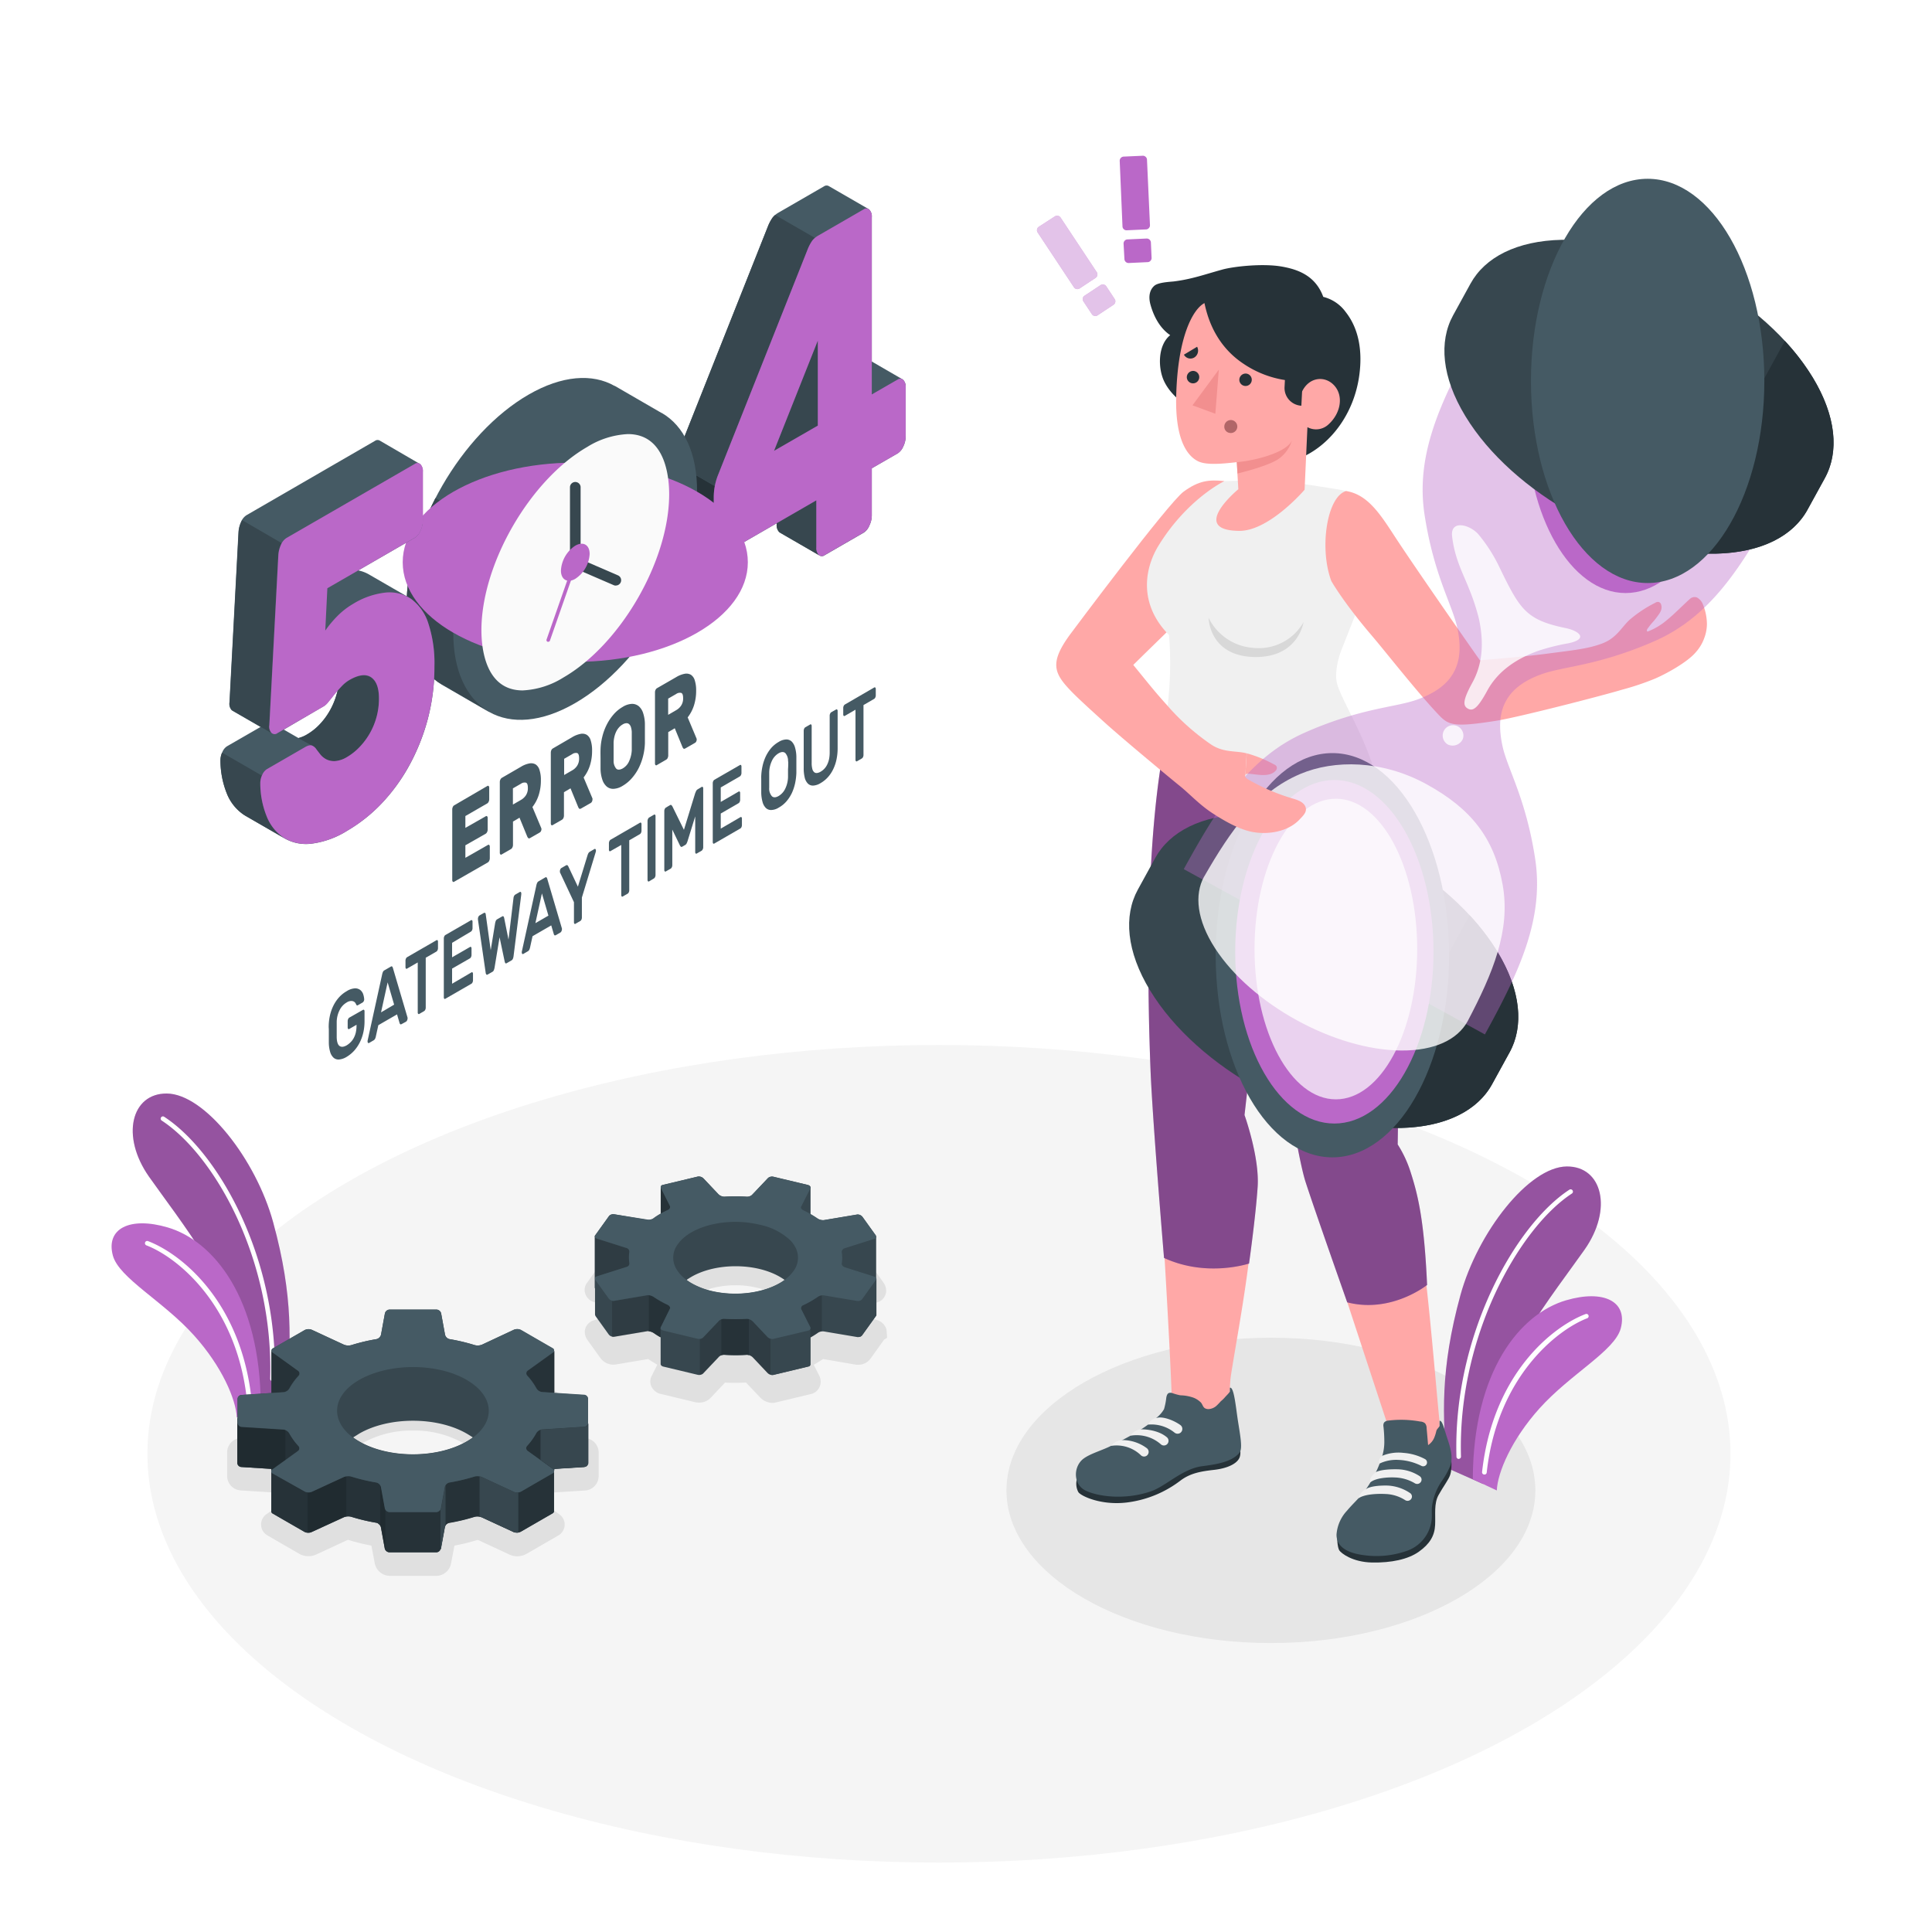 <svg class="animated" id="freepik_stories-504-error-gateway-timeout" xmlns="http://www.w3.org/2000/svg" viewBox="0 0 500 500" version="1.1" xmlns:xlink="http://www.w3.org/1999/xlink" xmlns:svgjs="http://svgjs.com/svgjs"><style>svg#freepik_stories-504-error-gateway-timeout:not(.animated) .animable {opacity: 0;}svg#freepik_stories-504-error-gateway-timeout.animated #freepik--Floor--inject-2 {animation: 1s 1 forwards cubic-bezier(.36,-0.01,.5,1.38) slideRight;animation-delay: 0s;}svg#freepik_stories-504-error-gateway-timeout.animated #freepik--Shadows--inject-2 {animation: 1s 1 forwards cubic-bezier(.36,-0.01,.5,1.38) slideLeft;animation-delay: 0s;}svg#freepik_stories-504-error-gateway-timeout.animated #freepik--Plants--inject-2 {animation: 1s 1 forwards cubic-bezier(.36,-0.01,.5,1.38) zoomOut;animation-delay: 0s;}svg#freepik_stories-504-error-gateway-timeout.animated #freepik--Gears--inject-2 {animation: 1s 1 forwards cubic-bezier(.36,-0.01,.5,1.38) slideLeft;animation-delay: 0s;}svg#freepik_stories-504-error-gateway-timeout.animated #freepik--error-504--inject-2 {animation: 1s 1 forwards cubic-bezier(.36,-0.01,.5,1.38) zoomIn,1.5s Infinite  linear floating;animation-delay: 0s,1s;}svg#freepik_stories-504-error-gateway-timeout.animated #freepik--Character--inject-2 {animation: 1s 1 forwards cubic-bezier(.36,-0.01,.5,1.38) lightSpeedLeft;animation-delay: 0s;}            @keyframes slideRight {                0% {                    opacity: 0;                    transform: translateX(30px);                }                100% {                    opacity: 1;                    transform: translateX(0);                }            }                    @keyframes slideLeft {                0% {                    opacity: 0;                    transform: translateX(-30px);                }                100% {                    opacity: 1;                    transform: translateX(0);                }            }                    @keyframes zoomOut {                0% {                    opacity: 0;                    transform: scale(1.5);                }                100% {                    opacity: 1;                    transform: scale(1);                }            }                    @keyframes zoomIn {                0% {                    opacity: 0;                    transform: scale(0.5);                }                100% {                    opacity: 1;                    transform: scale(1);                }            }                    @keyframes floating {                0% {                    opacity: 1;                    transform: translateY(0px);                }                50% {                    transform: translateY(-10px);                }                100% {                    opacity: 1;                    transform: translateY(0px);                }            }                    @keyframes lightSpeedLeft {              from {                transform: translate3d(-50%, 0, 0) skewX(20deg);                opacity: 0;              }              60% {                transform: skewX(-10deg);                opacity: 1;              }              80% {                transform: skewX(2deg);              }              to {                opacity: 1;                transform: translate3d(0, 0, 0);              }            }        </style><g id="freepik--Floor--inject-2" class="animable" style="transform-origin: 243px 376.24px;"><ellipse id="freepik--floor--inject-2" cx="243" cy="376.24" rx="204.85" ry="105.8" style="fill: rgb(245, 245, 245); transform-origin: 243px 376.24px;" class="animable"></ellipse></g><g id="freepik--Shadows--inject-2" class="animable" style="transform-origin: 228.065px 370.41px;"><ellipse id="freepik--Shadow--inject-2" cx="328.91" cy="385.71" rx="68.44" ry="39.51" style="fill: rgb(230, 230, 230); transform-origin: 328.91px 385.71px;" class="animable"></ellipse><g id="freepik--shadows--inject-2" class="animable" style="transform-origin: 144.18px 361.72px;"><path d="M100.83,407.82A4,4,0,0,1,97,404.66L96.12,400a52.25,52.25,0,0,1-6-1.48s0,0,0,0H90l-8.25,3.82a4.64,4.64,0,0,1-1.92.4,4.78,4.78,0,0,1-2.34-.59l-8.21-4.75a3.25,3.25,0,0,1-.28-5.56l5-3.58a18.46,18.46,0,0,1-1.24-1.88l-10.47-.66A3.76,3.76,0,0,1,58.78,382v-6.11a3.74,3.74,0,0,1,3.51-3.73l10.47-.67A19.51,19.51,0,0,1,74,369.61L69,366a3.26,3.26,0,0,1,.28-5.57l8.21-4.74a4.78,4.78,0,0,1,2.34-.59,4.49,4.49,0,0,1,1.92.4L90,359.35h.15a53.15,53.15,0,0,1,5.94-1.45l.89-4.68a3.93,3.93,0,0,1,3.82-3.17h12.08a3.93,3.93,0,0,1,3.82,3.17l.89,4.68a50.26,50.26,0,0,1,6,1.48s-.06,0,0,0h.11l8.24-3.82a4.69,4.69,0,0,1,1.93-.4,4.74,4.74,0,0,1,2.33.59l8.22,4.74a3.26,3.26,0,0,1,.28,5.57l-5,3.58a19.64,19.64,0,0,1,1.25,1.87l10.47.67a3.74,3.74,0,0,1,3.51,3.73V382a3.76,3.76,0,0,1-3.51,3.74l-10.47.66a18.57,18.57,0,0,1-1.25,1.88l5,3.58a3.25,3.25,0,0,1-.28,5.56l-8.22,4.75a4.74,4.74,0,0,1-2.33.59,4.69,4.69,0,0,1-1.93-.4l-8.24-3.82h-.15a51.55,51.55,0,0,1-5.94,1.46l-.89,4.68a3.94,3.94,0,0,1-3.82,3.16Zm-6.52-34.6c-2.81,1.63-4.42,3.71-4.42,5.72s1.61,4.09,4.42,5.72a25.58,25.58,0,0,0,12.56,3,25.45,25.45,0,0,0,12.55-3c2.81-1.62,4.42-3.7,4.42-5.71s-1.61-4.09-4.42-5.72a25.56,25.56,0,0,0-12.55-3A25.6,25.6,0,0,0,94.31,373.22Z" style="fill: rgb(224, 224, 224); transform-origin: 106.855px 378.945px;" id="eluxtbu38qo58" class="animable"></path><path d="M196.68,361.61l-3.62-3.81c-.91.05-1.82.08-2.72.08s-1.83,0-2.68-.08l-3.84,4.05a4,4,0,0,1-2.9,1.14,4.68,4.68,0,0,1-1.07-.12L171,360.75a3.58,3.58,0,0,1-2.42-1.92,3.1,3.1,0,0,1,.05-2.69l1.49-2.95c-.84-.47-1.64-1-2.38-1.47h0l-8.41,1.41a3.94,3.94,0,0,1-.6.05,4.28,4.28,0,0,1-3.38-1.76L152,346.74a3.69,3.69,0,0,1-.66-2,3.17,3.17,0,0,1,2.23-3l6.57-2.08V339l-6.34-2a3.39,3.39,0,0,1-2.5-3v-.17a3,3,0,0,1,.58-1.78l3.66-5.1a3.92,3.92,0,0,1,3.22-1.51,4.31,4.31,0,0,1,.71.05l8.28,1.4c.61-.43,1.27-.84,2-1.23l.44-.24-1.38-2.74a3.7,3.7,0,0,1-.4-1.54v-.37l0-.13a3.24,3.24,0,0,1,2.49-2.75l9.16-2.19a3.49,3.49,0,0,1,.86-.1A4.55,4.55,0,0,1,184,317l3.63,3.81c.93,0,1.86-.07,2.78-.07s1.78,0,2.61.07l3.84-4a4,4,0,0,1,2.91-1.15,4.44,4.44,0,0,1,1.05.13l8.84,2.11a3.39,3.39,0,0,1,2.73,3.19,3.19,3.19,0,0,1-.33,1.42l-1.49,3,.48.27c.68.39,1.33.79,1.88,1.18l0,0,8.42-1.42a3.81,3.81,0,0,1,.59,0,4.32,4.32,0,0,1,3.38,1.76l3.32,4.63a3.52,3.52,0,0,1,.69,2.07v.43l-.06.17a3.16,3.16,0,0,1-2.16,2.43L220.6,339q0,.31,0,.63l6.39,2a3.65,3.65,0,0,1,2,1.5l.07.11a3,3,0,0,1,.28.63l.1.21.14,2.15-.77.46-3.58,5a3.89,3.89,0,0,1-3.2,1.51,4.2,4.2,0,0,1-.72-.06L213,351.72a28,28,0,0,1-2.41,1.47L212,356a3.36,3.36,0,0,1,.07,3,3.18,3.18,0,0,1-2.19,1.77l-9.21,2.21a3.59,3.59,0,0,1-.81.09A4.53,4.53,0,0,1,196.68,361.61Zm5.81-25.07a13.8,13.8,0,0,0-6.57-3.28,24.11,24.11,0,0,0-5.56-.64c-5.64,0-10.77,1.87-12.76,4.65a3.09,3.09,0,0,0-.52,3.11l.09.22.23.4v0a7.09,7.09,0,0,0,1.84,1.89,10.63,10.63,0,0,0,1.08.7,16.79,16.79,0,0,0,4.47,1.7,23.7,23.7,0,0,0,5.56.64,21,21,0,0,0,10.05-2.34,10.24,10.24,0,0,0,1.12-.73,7.28,7.28,0,0,0,1.6-1.58,3.07,3.07,0,0,0,.28-3.59l-.16-.28-.25-.34-.22-.27Z" style="fill: rgb(224, 224, 224); transform-origin: 190.44px 339.335px;" id="elxnpbt935r0l" class="animable"></path></g></g><g id="freepik--Plants--inject-2" class="animable" style="transform-origin: 224.326px 334.365px;"><g id="freepik--plants--inject-2" class="animable" style="transform-origin: 51.913px 324.925px;"><path d="M74.12,361.07c1.18-13.21,1.86-25.44-3.43-44.76C66.25,300.1,53,283.08,43.16,283c-9.15-.06-12,11-4.58,21.55s23.84,31,23.9,44.79l2.31,15.86Z" style="fill: rgb(186, 104, 200); transform-origin: 54.649px 324.1px;" id="el2lqrgc77kny" class="animable"></path><g id="ell7bmnkej2"><path d="M74.12,361.07c1.18-13.21,1.86-25.44-3.43-44.76C66.25,300.1,53,283.08,43.16,283c-9.15-.06-12,11-4.58,21.55s23.84,31,23.9,44.79l2.31,15.86Z" style="opacity: 0.2; transform-origin: 54.649px 324.1px;" class="animable"></path></g><path d="M70.33,357.42a.61.61,0,0,1-.41-.58C70.83,326,55.59,299,41.85,290a.58.58,0,0,1-.17-.81.57.57,0,0,1,.81-.17c14,9.12,29.53,36.52,28.61,67.83a.59.59,0,0,1-.61.57Z" style="fill: rgb(255, 255, 255); transform-origin: 56.361px 323.169px;" id="elvfrmeowfz4" class="animable"></path><path d="M61.28,366.85c-.2-4.68-3.83-13.2-11.07-21.25-8-8.9-19.41-14.84-21-20.66-1.88-7,4.41-10.16,14.2-7.28,11.76,3.46,24,18.15,24.08,46.27Z" style="fill: rgb(186, 104, 200); transform-origin: 48.184px 341.724px;" id="elxt25yezq4ns" class="animable"></path><path d="M64.29,362.7a.56.56,0,0,1-.4-.49c-2.72-24.77-18.22-36.94-26-39.91a.6.6,0,0,1-.34-.76.58.58,0,0,1,.76-.34c8.64,3.29,24,15.6,26.78,40.88a.59.59,0,0,1-.52.65A.5.5,0,0,1,64.29,362.7Z" style="fill: rgb(255, 255, 255); transform-origin: 51.304px 341.948px;" id="ele54s2mbxi8" class="animable"></path></g><g id="freepik--plants--inject-2" class="animable" style="transform-origin: 396.738px 343.805px;"><path d="M374.53,379.94c-1.18-13.21-1.86-25.44,3.43-44.76,4.44-16.21,17.7-33.23,27.53-33.3,9.15-.06,12,11,4.58,21.55s-23.83,31-23.9,44.79l-2.3,15.86Z" style="fill: rgb(186, 104, 200); transform-origin: 394.001px 342.98px;" id="ellewu2nz4mim" class="animable"></path><g id="elrgjffcc72l"><path d="M374.53,379.94c-1.18-13.21-1.86-25.44,3.43-44.76,4.44-16.21,17.7-33.23,27.53-33.3,9.15-.06,12,11,4.58,21.55s-23.83,31-23.9,44.79l-2.3,15.86Z" style="opacity: 0.2; transform-origin: 394.001px 342.98px;" class="animable"></path></g><path d="M377.69,377.52a.58.58,0,0,0,.41-.58c-.91-30.89,15-59.08,28.7-68.05a.59.59,0,1,0-.64-1C392.19,317,376,345.66,376.93,377a.58.58,0,0,0,.6.57Z" style="fill: rgb(255, 255, 255); transform-origin: 391.984px 342.683px;" id="elryyy1h7gms" class="animable"></path><path d="M387.37,385.73c.2-4.69,3.83-13.21,11.07-21.26,8-8.9,19.41-14.84,21-20.65,1.89-7-4.41-10.17-14.19-7.29-11.77,3.47-24,18.16-24.09,46.28Z" style="fill: rgb(186, 104, 200); transform-origin: 400.467px 360.6px;" id="elrwmj8rbykp8" class="animable"></path><path d="M384.36,381.58a.57.57,0,0,0,.4-.5c2.72-24.77,18.22-36.93,26-39.91a.58.58,0,0,0,.34-.75.58.58,0,0,0-.76-.34c-8.64,3.28-24,15.59-26.78,40.88a.58.58,0,0,0,.52.64A.63.63,0,0,0,384.36,381.58Z" style="fill: rgb(255, 255, 255); transform-origin: 397.347px 360.823px;" id="el3jhgrobqe8c" class="animable"></path></g></g><g id="freepik--Gears--inject-2" class="animable" style="transform-origin: 144.115px 353.104px;"><g id="freepik--gears--inject-2" class="animable" style="transform-origin: 144.115px 353.104px;"><path d="M61.41,367.16l0,11.4a1.12,1.12,0,0,0,1,1.1l7.8.49v11h0a.67.67,0,0,0,.38.56l8.22,4.74a2,2,0,0,0,1,.21v0a1.89,1.89,0,0,0,.77-.15L89,392.65a3.12,3.12,0,0,1,1.91-.11,49.48,49.48,0,0,0,6.46,1.54,1.57,1.57,0,0,1,1.21,1.17l1,5.49a1.18,1.18,0,0,0,.45.71h0a1.28,1.28,0,0,0,.77.28h12.08a1.2,1.2,0,0,0,.69-.26.66.66,0,0,0,.15-.14.83.83,0,0,0,.17-.15v-.13c.07-.11.18-.2.2-.32l1-5.49a1.57,1.57,0,0,1,1.21-1.17,49.48,49.48,0,0,0,6.46-1.54,3.12,3.12,0,0,1,1.91.11l8.33,3.86a1.93,1.93,0,0,0,.5.09v0a2.8,2.8,0,0,0,.29,0h.22a2,2,0,0,0,.79-.2h0l8.21-4.74a.78.78,0,0,0,.29-.28l0,0a.42.42,0,0,0,.06-.21l0,0h0v-4.67h0v-6.31h0l7.65-.49h.15c.08,0,.12-.07.19-.09a1.09,1.09,0,0,0,.53-.25,1.38,1.38,0,0,0,.16-.39c0-.11.14-.21.14-.34h0v-6.1h0v-4.28h0v-6.1a1.09,1.09,0,0,0-1-1.09l-7.8-.5v-11a.66.66,0,0,0-.38-.59l-8.21-4.74a2.22,2.22,0,0,0-1.82-.08L124.74,348a3.09,3.09,0,0,1-1.9.11,50,50,0,0,0-6.47-1.54,1.55,1.55,0,0,1-1.2-1.17l-1-5.48a1.28,1.28,0,0,0-1.21-1H100.83a1.29,1.29,0,0,0-1.22,1l-1,5.48a1.58,1.58,0,0,1-1.2,1.17,49.63,49.63,0,0,0-6.47,1.54A3.09,3.09,0,0,1,89,348l-8.33-3.86a2.22,2.22,0,0,0-1.82.08l-8.22,4.74a.67.67,0,0,0-.38.6h0v10.94l-7.79.5a1.1,1.1,0,0,0-1,1.09V367A1.49,1.49,0,0,0,61.41,367.16ZM93,371c7.66-4.42,20.09-4.42,27.76,0,.58.34,1.11.68,1.61,1a16.58,16.58,0,0,1-1.61,1.05c-7.67,4.43-20.1,4.43-27.76,0a16,16,0,0,1-1.61-1.05C91.87,371.72,92.4,371.38,93,371Z" style="fill: rgb(55, 71, 79); transform-origin: 106.795px 370.325px;" id="elltxmvj79iua" class="animable"></path><path d="M61.41,367.17l0,11.4a1.1,1.1,0,0,0,1,1.08l7.79.5v11a.67.67,0,0,0,.38.56l8.22,4.74a2,2,0,0,0,1,.22h0a1.74,1.74,0,0,0,.77-.15L89,392.66a2.35,2.35,0,0,1,.79-.19h0a2.91,2.91,0,0,1,1.12.08,49.48,49.48,0,0,0,6.46,1.54,1.26,1.26,0,0,1,.51.21v.06a1.5,1.5,0,0,1,.7.9l1,5.49a1.23,1.23,0,0,0,.45.71h0a1.28,1.28,0,0,0,.77.28h12.08l.22,0a1.28,1.28,0,0,0,.79-.52v-.13c.07-.11.18-.2.2-.32l1-5.49a1.43,1.43,0,0,1,.48-.79v0a1.49,1.49,0,0,1,.72-.36,49.48,49.48,0,0,0,6.46-1.54,3,3,0,0,1,1.28-.06v0a2.33,2.33,0,0,1,.63.15l8.33,3.85a1.93,1.93,0,0,0,.5.09v0h0a2.17,2.17,0,0,0,1.3-.22h0l8.21-4.74a1.4,1.4,0,0,0,.18-.13,1.53,1.53,0,0,0,.13-.16.5.5,0,0,0,.07-.25h0v-11l1.43-.09,6.23-.4h.14a1.1,1.1,0,0,0,1-1.07V368.16a1.09,1.09,0,0,1-1,1.09l-10.95.7a2,2,0,0,0-1.48,1,16.86,16.86,0,0,1-2.32,3.23.86.86,0,0,0,.12,1.33l6.51,4.68a.62.62,0,0,1-.06,1.12L134.89,386a2.19,2.19,0,0,1-1.82.08l-8.33-3.86a3.11,3.11,0,0,0-1.91-.11,49.1,49.1,0,0,1-6.46,1.54,1.56,1.56,0,0,0-1.2,1.17l-1,5.48a1.28,1.28,0,0,1-1.21,1H100.83a1.29,1.29,0,0,1-1.22-1l-1-5.48a1.59,1.59,0,0,0-1.2-1.17,49.25,49.25,0,0,1-6.47-1.54,3.12,3.12,0,0,0-1.91.11l-8.33,3.86a2.16,2.16,0,0,1-1.81-.08l-8.22-4.74a.61.61,0,0,1-.06-1.11l6.52-4.69a.87.87,0,0,0,.12-1.34,17,17,0,0,1-2.33-3.22,2,2,0,0,0-1.47-1l-10.95-.69a1.12,1.12,0,0,1-1-1.1v-1.22A1.79,1.79,0,0,0,61.41,367.17Z" style="fill: rgb(38, 50, 56); transform-origin: 106.795px 384.315px;" id="el0a2am34sxi19" class="animable"></path><path d="M70.25,349.53v10.94l3.16-.2a2,2,0,0,0,1.47-1,16.69,16.69,0,0,1,2.33-3.22.87.87,0,0,0-.12-1.34l-6.52-4.68a.74.74,0,0,1-.32-.52Z" style="fill: rgb(38, 50, 56); transform-origin: 73.86px 354.99px;" id="ela90xdnz157t" class="animable"></path><path d="M136.53,356.07a16.5,16.5,0,0,1,2.32,3.22,2,2,0,0,0,1.48,1l3.15.2v-11a.75.75,0,0,1-.33.54l-6.51,4.68A.87.87,0,0,0,136.53,356.07Z" style="fill: rgb(38, 50, 56); transform-origin: 139.867px 354.99px;" id="elpl0tvslrpwc" class="animable"></path><path d="M133.07,344.11,124.74,348a3.09,3.09,0,0,1-1.9.11,50,50,0,0,0-6.47-1.54,1.55,1.55,0,0,1-1.2-1.17l-1-5.48a1.28,1.28,0,0,0-1.21-1H100.83a1.29,1.29,0,0,0-1.22,1l-1,5.48a1.58,1.58,0,0,1-1.2,1.17,49.63,49.63,0,0,0-6.47,1.54A3,3,0,0,1,89,348l-8.33-3.86a2.22,2.22,0,0,0-1.82.08l-8.22,4.74a.62.62,0,0,0,0,1.12l6.51,4.68a.87.87,0,0,1,.12,1.34,16.57,16.57,0,0,0-2.33,3.22,2,2,0,0,1-1.48,1l-10.94.7a1.1,1.1,0,0,0-1,1.09v6.11a1.12,1.12,0,0,0,1,1.09L73.4,370a2,2,0,0,1,1.48,1,16.57,16.57,0,0,0,2.33,3.22.87.87,0,0,1-.12,1.34l-6.51,4.69a.61.61,0,0,0,0,1.11L78.85,386a2.22,2.22,0,0,0,1.82.08L89,382.25a3.12,3.12,0,0,1,1.91-.11,49.25,49.25,0,0,0,6.47,1.54,1.58,1.58,0,0,1,1.2,1.17l1,5.49a1.29,1.29,0,0,0,1.22,1h12.08a1.28,1.28,0,0,0,1.21-1l1-5.49a1.55,1.55,0,0,1,1.2-1.17,50,50,0,0,0,6.47-1.54,3.09,3.09,0,0,1,1.9.11l8.33,3.86a2.22,2.22,0,0,0,1.82-.08l8.21-4.74a.61.61,0,0,0,.06-1.11l-6.51-4.69a.86.86,0,0,1-.12-1.33,16.86,16.86,0,0,0,2.32-3.23,2,2,0,0,1,1.48-1l10.95-.7a1.09,1.09,0,0,0,1-1.09v-6.1a1.09,1.09,0,0,0-1-1.09l-10.95-.7a2,2,0,0,1-1.48-1,16.5,16.5,0,0,0-2.32-3.22.87.87,0,0,1,.12-1.34l6.51-4.68a.62.62,0,0,0-.06-1.12l-8.21-4.74A2.22,2.22,0,0,0,133.07,344.11Zm-12.32,13c7.66,4.42,7.66,11.6,0,16s-20.1,4.43-27.76,0-7.67-11.6,0-16S113.08,352.67,120.75,357.1Z" style="fill: rgb(69, 90, 100); transform-origin: 106.855px 365.13px;" id="elavbvk08xbno" class="animable"></path><path d="M143.49,380.72a.7.7,0,0,0-.33-.55l-3.28-2.35v-7.76a1.48,1.48,0,0,1,.45-.11l10.95-.7a1.09,1.09,0,0,0,1-1.09v10.42a1.1,1.1,0,0,1-1,1.07h-.14l-6.23.4-1.43.09S143.49,380.93,143.49,380.72Z" style="fill: rgb(55, 71, 79); transform-origin: 146.08px 374.458px;" id="elduy01i47x3m" class="animable"></path><path d="M124.11,382.09a2.23,2.23,0,0,1,.63.16l8.33,3.86a2.09,2.09,0,0,0,1.07.14v10.4a2.62,2.62,0,0,1-.56,0h0v0a1.93,1.93,0,0,1-.5-.09l-8.33-3.85a2.33,2.33,0,0,0-.63-.15Z" style="fill: rgb(55, 71, 79); transform-origin: 129.125px 389.377px;" id="elcofjo6a27rc" class="animable"></path><path d="M114,390.73a1.14,1.14,0,0,0,.15-.4l1-5.48a1.08,1.08,0,0,1,.16-.42v10.41a1,1,0,0,0-.16.41l-1,5.49a.76.76,0,0,1-.15.26Z" style="fill: rgb(55, 71, 79); transform-origin: 114.655px 392.715px;" id="el61s8r9axm46" class="animable"></path><g id="elodyj3yhsuy"><path d="M98.41,384.43a1.52,1.52,0,0,1,.16.42l1,5.48a1.09,1.09,0,0,0,.16.4v10.4a1.11,1.11,0,0,1-.16-.39l-1-5.49a1.28,1.28,0,0,0-.16-.38Z" style="opacity: 0.15; transform-origin: 99.07px 392.78px;" class="animable"></path></g><g id="el5hbs5wzp7sx"><path d="M79.6,386.25a2,2,0,0,0,1.06-.14L89,382.25a2.32,2.32,0,0,1,.63-.16v10.4a2,2,0,0,0-.63.17l-8.33,3.85a1.74,1.74,0,0,1-.77.15H79.6Z" style="opacity: 0.15; transform-origin: 84.615px 389.376px;" class="animable"></path></g><g id="elqyd997az1si"><path d="M62.46,369.26l10.95.69a1.56,1.56,0,0,1,.45.11v7.76l-3.29,2.36a.7.7,0,0,0-.32.55v-.58l-7.79-.5a1.1,1.1,0,0,1-1-1.08l0-11.4a1.79,1.79,0,0,1,0-.23v1.22A1.12,1.12,0,0,0,62.46,369.26Z" style="opacity: 0.15; transform-origin: 67.658px 373.835px;" class="animable"></path></g><path d="M226.81,331v0h0a.39.39,0,0,0-.06-.21h0c0-3.75,0-10.25,0-10.66v0a.85.85,0,0,0-.19-.51l-3.33-4.64a1.59,1.59,0,0,0-1.37-.65l-8.7,1.46a2.7,2.7,0,0,1-1.66-.47c-.55-.38-1.13-.74-1.73-1.09v-6.92h0c0-.28-.26-.54-.69-.65l-8.83-2.11a1.66,1.66,0,0,0-1.43.27l-4.22,4.45a2,2,0,0,1-1.39.43,46,46,0,0,0-5.75,0,2.28,2.28,0,0,1-1.56-.68l-3.78-4a1.74,1.74,0,0,0-1.48-.54l-9.18,2.19a.6.6,0,0,0-.47.61s0,0,0,0c0,.38,0,3.67,0,6.86-.72.41-1.4.84-2,1.3a2.3,2.3,0,0,1-1.51.26L159,314.26a1.52,1.52,0,0,0-1.34.39l-3.66,5.1a.4.4,0,0,0-.08.23v0c0,.77,0,13.16,0,13.24a.47.47,0,0,0,.07.22c0,3.81,0,6.54,0,6.7a1,1,0,0,0,.19.54l3.33,4.64a1.57,1.57,0,0,0,1.37.64l8.7-1.46a2.76,2.76,0,0,1,1.66.47c.55.39,1.13.75,1.73,1.1V353c0,.28.25.56.69.67l8.83,2.11a1.66,1.66,0,0,0,1.43-.27l4.22-4.45a2,2,0,0,1,1.39-.43,46.11,46.11,0,0,0,5.76,0,2.3,2.3,0,0,1,1.55.67l3.78,4a1.76,1.76,0,0,0,1.48.55l9.18-2.2a.58.58,0,0,0,.47-.5c0-.15,0-7,0-7,.72-.41,1.4-.84,2.05-1.3a2.36,2.36,0,0,1,1.51-.26l8.43,1.42a1.48,1.48,0,0,0,1.34-.39l3.66-5.1a.46.46,0,0,0,.08-.23c0-.25,0-8.84,0-9.31Zm-49.16.27c.4-.29.84-.56,1.31-.84,6.31-3.64,16.53-3.64,22.84,0,.46.27.9.55,1.29.82a12.27,12.27,0,0,1-1.39.9c-4.48,2.55-11.34,3.45-17.52,2a19.5,19.5,0,0,1-5.18-2A12,12,0,0,1,177.65,331.22Z" style="fill: rgb(55, 71, 79); transform-origin: 190.37px 330.164px;" id="eldw14wnb9n7" class="animable"></path><path d="M173,313.08c-.7.32-1.38.67-2,1v-6.86a.83.83,0,0,0,.11.35l2.2,4.36A.8.8,0,0,1,173,313.08Z" style="fill: rgb(38, 50, 56); transform-origin: 172.22px 310.65px;" id="el1i8wgolp55l" class="animable"></path><g id="elxoh37qiwiqd"><path d="M162.88,324a9.27,9.27,0,0,0,0,2.88.91.91,0,0,1-.59,1l-7.94,2.52a.5.5,0,0,0-.37.5v2.59a.48.48,0,0,1-.07-.2c0-4.51,0-12,0-12.71V320c0,.25.25.48.64.6l7.5,2.38A1,1,0,0,1,162.88,324Z" style="opacity: 0.15; transform-origin: 158.401px 326.745px;" class="animable"></path></g><g id="elsmhmxl0gal"><path d="M167.86,335.21v9.33a1.14,1.14,0,0,0-.32,0l-8.7,1.46a1,1,0,0,1-.44,0v-9.31a1.21,1.21,0,0,0,.46,0l8.7-1.47Z" style="opacity: 0.15; transform-origin: 163.13px 340.617px;" class="animable"></path></g><path d="M170.93,346.11c-.6-.35-1.18-.71-1.72-1.09a3,3,0,0,0-1.35-.48v-9.33a3,3,0,0,1,1.36.49,26.21,26.21,0,0,0,3.52,2c.52.25.81.7.64,1L171,343.51a.49.49,0,0,0-.05.2C170.94,344,170.93,346.11,170.93,346.11Z" style="fill: rgb(38, 50, 56); transform-origin: 170.644px 340.66px;" id="elq8iyrk811r" class="animable"></path><g id="elfqbpmynykdw"><path d="M186.64,341.44v9.32a1.39,1.39,0,0,0-.54.3l-4.22,4.45a1.36,1.36,0,0,1-.77.31V346.5a1.3,1.3,0,0,0,.79-.3l4.23-4.46A1.3,1.3,0,0,1,186.64,341.44Z" style="opacity: 0.15; transform-origin: 183.875px 348.63px;" class="animable"></path></g><path d="M193.8,341.39v9.32a1.66,1.66,0,0,0-.55-.09,48.12,48.12,0,0,1-5.76,0,2.26,2.26,0,0,0-.85.13v-9.32a2.36,2.36,0,0,1,.87-.13,46,46,0,0,0,5.75,0A1.57,1.57,0,0,1,193.8,341.39Z" style="fill: rgb(38, 50, 56); transform-origin: 190.22px 346.024px;" id="eldpujtanj1n" class="animable"></path><g id="el0ay8f0himr8g"><path d="M199.43,346.45v9.32a2,2,0,0,1-.85-.49l-3.78-4a2.38,2.38,0,0,0-1-.58v-9.32a2.43,2.43,0,0,1,1,.59l3.78,4A2,2,0,0,0,199.43,346.45Z" style="opacity: 0.15; transform-origin: 196.615px 348.575px;" class="animable"></path></g><path d="M209.72,343.82v2.3h0v3.66c0,1.66,0,3.27,0,3.34a.58.58,0,0,1-.47.5l-9.18,2.2a1.39,1.39,0,0,1-.63-.05v-9.32a1.2,1.2,0,0,0,.64.05l9.19-2.2A.55.55,0,0,0,209.72,343.82Z" style="fill: rgb(55, 71, 79); transform-origin: 204.58px 349.828px;" id="eladpmhxtu5rk" class="animable"></path><g id="elpgb6lh3seh"><path d="M212.69,335.23v9.32a2,2,0,0,0-.92.28c-.65.45-1.33.88-2.05,1.29,0,0,0-2.13,0-2.42a.8.8,0,0,0-.1-.38l-2.2-4.36a.79.79,0,0,1,.28-1.11,25.87,25.87,0,0,0,4.08-2.34A1.81,1.81,0,0,1,212.69,335.23Z" style="opacity: 0.15; transform-origin: 209.994px 340.675px;" class="animable"></path></g><path d="M226.8,331c0,.46,0,9.06,0,9.31a.53.53,0,0,1-.08.23l-3.66,5.1a1.11,1.11,0,0,1-.63.36v-9.31a1.17,1.17,0,0,0,.65-.36l3.65-5.11A.3.3,0,0,0,226.8,331Z" style="fill: rgb(55, 71, 79); transform-origin: 224.616px 338.5px;" id="el93z0jznwusc" class="animable"></path><path d="M171,307.23s0,0,0,0a.69.69,0,0,0,.1.35l2.19,4.36a.79.79,0,0,1-.27,1.11c-.7.33-1.38.67-2,1s-1.4.84-2,1.3a2.3,2.3,0,0,1-1.51.26L159,314.26a1.52,1.52,0,0,0-1.34.39l-3.66,5.1a.4.4,0,0,0-.08.23v0c0,.24.25.47.64.59l7.5,2.38a1,1,0,0,1,.82,1,9.27,9.27,0,0,0,0,2.88.92.92,0,0,1-.59,1l-7.94,2.52a.5.5,0,0,0-.37.5,1,1,0,0,0,.18.52l3.34,4.64a1.56,1.56,0,0,0,1.37.64l8.7-1.47a2.71,2.71,0,0,1,1.66.48,26.34,26.34,0,0,0,3.53,2c.51.25.8.7.63,1L171,343.51c-.17.34.12.71.65.84l8.83,2.11a1.63,1.63,0,0,0,1.42-.26l4.23-4.45a2,2,0,0,1,1.39-.44,48,48,0,0,0,5.75,0,2.26,2.26,0,0,1,1.56.67l3.78,4a1.77,1.77,0,0,0,1.47.54l9.19-2.19a.65.65,0,0,0,.37-1l-2.2-4.36a.8.8,0,0,1,.28-1.11,25.76,25.76,0,0,0,4.07-2.34,2.31,2.31,0,0,1,1.51-.26l8.44,1.41a1.46,1.46,0,0,0,1.34-.39l3.65-5.09a.34.34,0,0,0,.08-.23h0v0a.39.39,0,0,0-.06-.21h0a1,1,0,0,0-.58-.4l-7.5-2.38c-.53-.17-.89-.6-.82-1a9.21,9.21,0,0,0,0-2.87,1,1,0,0,1,.59-1l7.95-2.52a.5.5,0,0,0,.37-.48v0a.85.85,0,0,0-.19-.51l-3.33-4.64a1.59,1.59,0,0,0-1.37-.65l-8.7,1.46a2.7,2.7,0,0,1-1.66-.47c-.55-.38-1.13-.74-1.73-1.09s-1.17-.64-1.8-.94-.81-.71-.63-1l2.39-4.74a.34.34,0,0,0,0-.19c0-.28-.26-.54-.69-.65l-8.83-2.11a1.66,1.66,0,0,0-1.43.27l-4.22,4.45a2,2,0,0,1-1.39.43,46,46,0,0,0-5.75,0,2.28,2.28,0,0,1-1.56-.68l-3.78-4a1.74,1.74,0,0,0-1.48-.54l-9.18,2.19A.6.6,0,0,0,171,307.23Zm33.4,13.63.22.23.16.17.33.4c.12.15.23.32.34.48s.13.2.19.3l.09.15a5.72,5.72,0,0,1-.44,6.44,9.81,9.81,0,0,1-2.19,2.17,11,11,0,0,1-1.39.9c-4.48,2.55-11.34,3.45-17.52,2a19.5,19.5,0,0,1-5.18-2,12,12,0,0,1-1.35-.87,9.18,9.18,0,0,1-2.76-3.07s0,0,0,0a1.62,1.62,0,0,1-.1-.18c0-.07-.06-.13-.08-.19s-.06-.13-.09-.21a5.71,5.71,0,0,1,.83-5.63c3.41-4.76,12.86-7,21.1-5A16.32,16.32,0,0,1,204.39,320.86Z" style="fill: rgb(69, 90, 100); transform-origin: 190.365px 325.509px;" id="elc8axqcdb4ki" class="animable"></path></g></g><g id="freepik--error-504--inject-2" class="animable animator-active" style="transform-origin: 145.725px 161.108px;"><path d="M233.77,98.33a1.1,1.1,0,0,0-.25-.19l-7.9-4.58V56.19a2.52,2.52,0,0,0-.62-1.91,1.46,1.46,0,0,0-.25-.2l-10.29-5.94a1.18,1.18,0,0,0-1.22.09L201.52,55a5.48,5.48,0,0,0-1.59,1.34,11.28,11.28,0,0,0-1.28,2.47l-23.21,58.46a15.8,15.8,0,0,0-1,5.72v12.66a2.59,2.59,0,0,0,.62,1.92,1.17,1.17,0,0,0,.3.21c.34.18,10.14,5.86,10.22,5.91a1.15,1.15,0,0,0,1.24-.08L201,135.43v.31a2.59,2.59,0,0,0,.62,1.92,1.18,1.18,0,0,0,.22.17c.36.23,10.26,5.93,10.36,6a1.19,1.19,0,0,0,1.18-.11l10.17-5.87A3.9,3.9,0,0,0,225,136a6,6,0,0,0,.62-2.63V121.2l6.68-3.85a3.9,3.9,0,0,0,1.47-1.81,6,6,0,0,0,.62-2.63V100.24A2.54,2.54,0,0,0,233.77,98.33Z" style="fill: rgb(69, 90, 100); transform-origin: 204.415px 95.974px;" id="elx2v64bmynl" class="animable"></path><polygon points="211.65 110.15 211.65 88.16 200.32 116.69 211.65 110.15" style="fill: rgb(55, 71, 79); transform-origin: 205.985px 102.425px;" id="elu6nrhhmhdl" class="animable"></polygon><path d="M211.26,141.68V129.49L201,135.43v.31a2.59,2.59,0,0,0,.62,1.92,1.18,1.18,0,0,0,.22.17c.36.23,10.26,5.93,10.36,6h0a1.36,1.36,0,0,1-.32-.23A2.55,2.55,0,0,1,211.26,141.68Z" style="fill: rgb(55, 71, 79); transform-origin: 206.595px 136.66px;" id="elxwlojr8exp" class="animable"></path><path d="M185.34,143.5l.1.11-10.1-5.83a1.37,1.37,0,0,1-.28-.21,2.55,2.55,0,0,1-.63-1.92V123a16.74,16.74,0,0,1,.29-3.14L185,125.79h0a16.54,16.54,0,0,0-.28,3.12V141.6A2.5,2.5,0,0,0,185.34,143.5Z" style="fill: rgb(38, 50, 56); transform-origin: 179.93px 131.735px;" id="el2md1dfvq6df" class="animable"></path><path d="M210.9,61.57a5,5,0,0,0-.69.7,11,11,0,0,0-1.27,2.48L185.72,123.2a14,14,0,0,0-.72,2.59l-10.28-5.94a13.88,13.88,0,0,1,.73-2.58l23.2-58.45a11.17,11.17,0,0,1,1.28-2.48,4.53,4.53,0,0,1,.68-.71Z" style="fill: rgb(55, 71, 79); transform-origin: 192.81px 90.71px;" id="elxpkaictibbe" class="animable"></path><path d="M213.36,143.7a1.13,1.13,0,0,1-1.48-.11,2.55,2.55,0,0,1-.62-1.91V129.49l-24.45,14.12a1.13,1.13,0,0,1-1.47-.1,2.55,2.55,0,0,1-.62-1.92V128.92a15.84,15.84,0,0,1,1-5.72l23.21-58.45a11.49,11.49,0,0,1,1.28-2.47,5.26,5.26,0,0,1,1.6-1.34l11.72-6.77a1.12,1.12,0,0,1,1.47.11,2.52,2.52,0,0,1,.62,1.91v45.89l6.68-3.85a1.12,1.12,0,0,1,1.47.1,2.54,2.54,0,0,1,.62,1.91v12.67a6,6,0,0,1-.62,2.63,3.9,3.9,0,0,1-1.47,1.81l-6.68,3.85v12.19A6,6,0,0,1,225,136a3.9,3.9,0,0,1-1.47,1.81Zm-1.71-33.55v-22l-11.33,28.53Z" style="fill: rgb(186, 104, 200); transform-origin: 209.555px 98.936px;" id="elgv0ut8xdwb9" class="animable"></path><g id="freepik--Clock--inject-2" class="animable" style="transform-origin: 148.88px 145.51px;"><path d="M171.26,106.87h0l-.06,0h0l-12.09-7h0l-.07,0h0c-5.71-3.25-13.57-2.75-22.25,2.26-17.44,10.07-31.58,34.55-31.58,54.69,0,10,3.51,17.1,9.2,20.41h0l0,0h0l12.09,7h0l.06,0h0c5.71,3.26,13.57,2.77,22.26-2.25,17.44-10.07,31.58-34.55,31.58-54.69C180.46,117.24,177,110.18,171.26,106.87Z" style="fill: rgb(69, 90, 100); transform-origin: 142.805px 142.056px;" id="ela6ipwyaqgdi" class="animable"></path><path d="M126.14,183.93l-11.67-6.77h0l-.06,0c-5.68-3.32-9.19-10.38-9.19-20.4,0-9,2.82-18.83,7.47-27.86l12.09,7c-4.66,9-7.47,18.88-7.47,27.86C117.3,173.56,120.67,180.53,126.14,183.93Z" style="fill: rgb(55, 71, 79); transform-origin: 115.68px 156.415px;" id="elm9e95dwqr2l" class="animable"></path><g id="eltji55ntdqeo"><ellipse cx="148.88" cy="145.51" rx="44.66" ry="25.78" style="fill: rgb(186, 104, 200); transform-origin: 148.88px 145.51px; transform: rotate(-60deg);" class="animable"></ellipse></g><path d="M135.27,178.68c-9.64,0-10.68-10.89-10.68-15.58,0-17.14,12.54-38.86,27.38-47.43a21.85,21.85,0,0,1,10.52-3.33c9.65,0,10.69,10.89,10.69,15.58,0,17.14-12.54,38.86-27.39,47.43a21.79,21.79,0,0,1-10.52,3.33Z" style="fill: rgb(250, 250, 250); transform-origin: 148.885px 145.51px;" id="elnut9xj0o5qo" class="animable"></path><path d="M141.88,166.09a.4.4,0,0,1-.15,0,.45.45,0,0,1-.28-.58l7-20a.46.46,0,1,1,.86.31l-7,20A.45.45,0,0,1,141.88,166.09Z" style="fill: rgb(186, 104, 200); transform-origin: 145.39px 155.627px;" id="ell37g51z5uk" class="animable"></path><path d="M159.37,151.55a1.31,1.31,0,0,1-.54-.11l-11.32-4.89V126a1.38,1.38,0,0,1,2.75,0v18.72l9.66,4.18a1.37,1.37,0,0,1-.55,2.63Z" style="fill: rgb(55, 71, 79); transform-origin: 154.131px 138.144px;" id="el13pswghnwrc" class="animable"></path><path d="M148.88,141.22c2.05-1.18,3.72-.22,3.72,2.15a8.22,8.22,0,0,1-3.72,6.43c-2,1.19-3.71.22-3.71-2.14A8.23,8.23,0,0,1,148.88,141.22Z" style="fill: rgb(186, 104, 200); transform-origin: 148.885px 145.512px;" id="ely9lggi97098" class="animable"></path></g><path d="M110.84,161.3a12.54,12.54,0,0,0-4.42-6.29c-.2-.14-.4-.27-.61-.39-1.75-1-10.06-5.8-10.26-5.92a9.32,9.32,0,0,0-2.83-1.08l14.59-8.43a3.94,3.94,0,0,0,1.48-1.8,6.17,6.17,0,0,0,.62-2.63V122.09a2.56,2.56,0,0,0-.62-1.91,1.15,1.15,0,0,0-.26-.19L98.24,114a1.15,1.15,0,0,0-1.21.1L63.81,133.32a3.75,3.75,0,0,0-1.44,1.78,7.43,7.43,0,0,0-.66,2.65l-2.33,44a2.45,2.45,0,0,0,.54,2l.24.18,7.28,4.2-8.68,5a3.15,3.15,0,0,0-1.2,1.47,4.94,4.94,0,0,0-.51,2.14,23,23,0,0,0,1.63,8.56,11.86,11.86,0,0,0,4.43,5.57l.41.26,10.29,5.94a11.27,11.27,0,0,0,6.61,1.3A22.76,22.76,0,0,0,89.85,215a40.48,40.48,0,0,0,8.85-7,47.3,47.3,0,0,0,7.18-9.82,53.68,53.68,0,0,0,4.81-12,52.63,52.63,0,0,0,1.74-13.67A32.9,32.9,0,0,0,110.84,161.3Zm-27,21.43A4.86,4.86,0,0,0,85,181.58c.47-.59,1-1.22,1.52-1.89.27-.34.55-.67.84-1-.08.35-.16.69-.26,1A18.76,18.76,0,0,1,85.31,184a17.93,17.93,0,0,1-2.64,3.5A14.55,14.55,0,0,1,79.56,190a8.22,8.22,0,0,1-2.33,1l-3.78-2.18Z" style="fill: rgb(69, 90, 100); transform-origin: 84.748px 166.155px;" id="el77uez7syx3a" class="animable"></path><path d="M73.39,216.8l.38.23-10.25-5.91-.41-.25a11.94,11.94,0,0,1-4.43-5.58,23,23,0,0,1-1.62-8.56,4.89,4.89,0,0,1,.42-1.95l10.28,5.94a4.91,4.91,0,0,0-.43,1.95A22.86,22.86,0,0,0,69,211.23,11.84,11.84,0,0,0,73.39,216.8Z" style="fill: rgb(55, 71, 79); transform-origin: 65.415px 205.905px;" id="elshc86ceuqvi" class="animable"></path><path d="M98.07,180.74a18.06,18.06,0,0,1-.65,4.92,18.53,18.53,0,0,1-1.83,4.28,17.84,17.84,0,0,1-2.64,3.5,14.83,14.83,0,0,1-3.1,2.45A7,7,0,0,1,86.74,197a4.51,4.51,0,0,1-2.25-.43,5,5,0,0,1-1.59-1.29c-.44-.54-.84-1.07-1.2-1.58a1.94,1.94,0,0,0-.74-.58l-.16-.1-3.57-2a8.34,8.34,0,0,0,2.33-1,14.62,14.62,0,0,0,3.11-2.45A18.16,18.16,0,0,0,85.31,184a19,19,0,0,0,1.82-4.28c.1-.35.19-.69.26-1,.3-.34.62-.69,1-1a9.06,9.06,0,0,1,2-1.67q3.57-2.06,5.63-.68C97.39,176.22,98.07,178,98.07,180.74Z" style="fill: rgb(55, 71, 79); transform-origin: 87.65px 185.913px;" id="elma8jj83s0u" class="animable"></path><path d="M72.89,140.56c-.08.15-.16.31-.23.48a7.4,7.4,0,0,0-.67,2.65l-2.33,44a2.45,2.45,0,0,0,.55,2l-10-5.76a1.25,1.25,0,0,1-.24-.18,2.45,2.45,0,0,1-.54-2l2.33-44a7.28,7.28,0,0,1,.66-2.65c.08-.18.16-.33.25-.49Z" style="fill: rgb(55, 71, 79); transform-origin: 66.142px 162.15px;" id="elfctapimbkpn" class="animable"></path><path d="M81.7,193.66c.36.51.76,1,1.2,1.58a5,5,0,0,0,1.59,1.29,4.51,4.51,0,0,0,2.25.43,7,7,0,0,0,3.11-1.07,14.83,14.83,0,0,0,3.1-2.45,18,18,0,0,0,5.12-12.7c0-2.71-.68-4.52-2-5.45s-3.25-.69-5.63.68a9.05,9.05,0,0,0-2.06,1.67c-.64.69-1.24,1.37-1.78,2.05s-1,1.3-1.52,1.89a4.86,4.86,0,0,1-1.16,1.15l-12.11,7a1.18,1.18,0,0,1-1.55-.06,2.41,2.41,0,0,1-.55-2l2.33-44a7.6,7.6,0,0,1,.66-2.65,3.78,3.78,0,0,1,1.44-1.79l33.22-19.18a1.13,1.13,0,0,1,1.48.11,2.56,2.56,0,0,1,.62,1.91v12.67a6.17,6.17,0,0,1-.62,2.63,3.94,3.94,0,0,1-1.48,1.8L84.72,152.24l-.54,10.95a28.63,28.63,0,0,1,3.22-3.84,19.68,19.68,0,0,1,4-3.08,20.28,20.28,0,0,1,8.34-2.91,10,10,0,0,1,6.68,1.65,12.54,12.54,0,0,1,4.42,6.29,32.9,32.9,0,0,1,1.59,11.15,52.63,52.63,0,0,1-1.74,13.67,53.68,53.68,0,0,1-4.81,12A47.3,47.3,0,0,1,98.7,208a40.48,40.48,0,0,1-8.85,7,22.76,22.76,0,0,1-9.43,3.35,11,11,0,0,1-7-1.56A11.84,11.84,0,0,1,69,211.23a22.82,22.82,0,0,1-1.63-8.56,4.89,4.89,0,0,1,.5-2.14,3.25,3.25,0,0,1,1.2-1.48l9.86-5.69c.83-.48,1.46-.6,1.9-.38A2.49,2.49,0,0,1,81.7,193.66Z" style="fill: rgb(186, 104, 200); transform-origin: 89.907px 169.122px;" id="el93ki5p6f5nb" class="animable"></path><path d="M85.07,265.55a13.3,13.3,0,0,1,.33-2.78,11.39,11.39,0,0,1,.89-2.52,9.74,9.74,0,0,1,1.43-2.12,8,8,0,0,1,2-1.61,4.43,4.43,0,0,1,2.2-.74,2.17,2.17,0,0,1,1.38.48,2.42,2.42,0,0,1,.72,1.12,5.38,5.38,0,0,1,.23,1.19,1,1,0,0,1-.11.53.89.89,0,0,1-.3.35l-1.24.71q-.16.1-.27,0a.47.47,0,0,1-.15-.19,3,3,0,0,0-.16-.32,1.09,1.09,0,0,0-.41-.42,1.37,1.37,0,0,0-.74-.18,2.26,2.26,0,0,0-1.15.39,4.69,4.69,0,0,0-1.84,2,7,7,0,0,0-.74,3c0,.61,0,1.26,0,1.94s0,1.32,0,1.91c0,1.28.28,2.09.74,2.41s1.07.27,1.84-.17a5.29,5.29,0,0,0,1-.79,4.52,4.52,0,0,0,.82-1.09,5.75,5.75,0,0,0,.54-1.43,8.34,8.34,0,0,0,.19-1.82v-.19l-1.87,1.08a.22.22,0,0,1-.29,0,.53.53,0,0,1-.13-.38v-1.68a1.2,1.2,0,0,1,.13-.51.73.73,0,0,1,.29-.36l3.52-2a.23.23,0,0,1,.29,0,.45.45,0,0,1,.13.37v2.6a13.42,13.42,0,0,1-.29,2.77,11.38,11.38,0,0,1-.88,2.56,9.8,9.8,0,0,1-1.45,2.19,8.63,8.63,0,0,1-2,1.66,4.48,4.48,0,0,1-2,.69,1.92,1.92,0,0,1-1.43-.5,3.31,3.31,0,0,1-.87-1.54,8.9,8.9,0,0,1-.32-2.41c0-.3,0-.62,0-1s0-.73,0-1.11,0-.74,0-1.11S85.05,265.85,85.07,265.55Z" style="fill: rgb(69, 90, 100); transform-origin: 89.704px 264.992px;" id="elgzbxo0sxyak" class="animable"></path><path d="M101.14,250.16c.16-.1.29-.1.37,0a1.21,1.21,0,0,1,.21.48l3.76,12.74a.81.81,0,0,1,0,.16,1.23,1.23,0,0,1-.12.52.84.84,0,0,1-.29.36L104,265c-.2.12-.34.14-.42.05a.62.62,0,0,1-.17-.29l-.66-2.24-4.84,2.8-.66,3a2.39,2.39,0,0,1-.17.49,1,1,0,0,1-.43.45l-1.1.64a.24.24,0,0,1-.3,0,.52.52,0,0,1-.12-.38,1.1,1.1,0,0,1,0-.18l3.75-17.07a3.38,3.38,0,0,1,.22-.73.85.85,0,0,1,.36-.41ZM102,260l-1.68-5.76L98.61,262Z" style="fill: rgb(69, 90, 100); transform-origin: 100.305px 260.019px;" id="elhzyrlt58glh" class="animable"></path><path d="M112.94,243.34a.22.22,0,0,1,.29,0,.52.52,0,0,1,.12.38v1.67a1.2,1.2,0,0,1-.12.52.73.73,0,0,1-.29.36l-2.76,1.59v12.93a1.2,1.2,0,0,1-.12.52.84.84,0,0,1-.29.36l-1.24.72a.22.22,0,0,1-.29,0,.45.45,0,0,1-.13-.37V249.08l-2.76,1.59a.21.21,0,0,1-.29,0,.52.52,0,0,1-.12-.38V248.6a1.2,1.2,0,0,1,.12-.52.91.91,0,0,1,.29-.36Z" style="fill: rgb(69, 90, 100); transform-origin: 109.145px 252.865px;" id="el67xx6ckwmgb" class="animable"></path><path d="M122,251.66a.22.22,0,0,1,.29,0,.52.52,0,0,1,.12.38v1.67a1.2,1.2,0,0,1-.12.52.73.73,0,0,1-.29.36l-6.73,3.88a.21.21,0,0,1-.29,0,.48.48,0,0,1-.12-.37V242.86a1.2,1.2,0,0,1,.12-.52.73.73,0,0,1,.29-.36l6.6-3.81a.23.23,0,0,1,.3,0,.5.5,0,0,1,.12.37v1.68a1.23,1.23,0,0,1-.12.52.85.85,0,0,1-.3.36L117,244v3.75l4.62-2.66a.22.22,0,0,1,.29,0,.52.52,0,0,1,.12.38v1.68a1.19,1.19,0,0,1-.12.51.73.73,0,0,1-.29.36L117,250.67v3.92Z" style="fill: rgb(69, 90, 100); transform-origin: 118.635px 248.321px;" id="elge0qw002trh" class="animable"></path><path d="M129.29,242.56,128,250.38a3.48,3.48,0,0,1-.19.68.83.83,0,0,1-.34.43l-1.25.71c-.15.09-.27.09-.35,0a.89.89,0,0,1-.18-.48l-2-13.75c0-.08,0-.14,0-.18a1.2,1.2,0,0,1,.12-.52.79.79,0,0,1,.3-.36l1.13-.65a.31.31,0,0,1,.29,0q.14.06.18.39l1.29,9.26,1.14-7a3.4,3.4,0,0,1,.14-.51.92.92,0,0,1,.39-.49l1.26-.72q.27-.16.39,0a1.07,1.07,0,0,1,.15.34l1.13,5.64,1.29-10.74a1.47,1.47,0,0,1,.18-.6.88.88,0,0,1,.29-.31l1.14-.66a.23.23,0,0,1,.29,0,.52.52,0,0,1,.12.38s0,.11,0,.2l-2,16a2.71,2.71,0,0,1-.17.68.92.92,0,0,1-.36.43l-1.25.72c-.15.09-.26.08-.34,0a1.23,1.23,0,0,1-.19-.47Z" style="fill: rgb(69, 90, 100); transform-origin: 129.301px 241.538px;" id="elw75epj3p66j" class="animable"></path><path d="M141.09,227.09c.16-.09.29-.1.37,0a1.08,1.08,0,0,1,.21.48l3.76,12.74a.66.66,0,0,1,0,.15,1.2,1.2,0,0,1-.12.52.73.73,0,0,1-.29.36l-1.1.64c-.21.12-.35.13-.43.05a.65.65,0,0,1-.17-.3l-.66-2.24-4.84,2.8-.66,3a2.62,2.62,0,0,1-.17.49,1,1,0,0,1-.43.44l-1.1.64a.23.23,0,0,1-.3,0,.51.51,0,0,1-.12-.38.88.88,0,0,1,0-.17l3.75-17.08a2.94,2.94,0,0,1,.22-.72.88.88,0,0,1,.36-.42Zm.84,9.87-1.68-5.75-1.69,7.7Z" style="fill: rgb(69, 90, 100); transform-origin: 140.235px 236.967px;" id="el5h4ivxbndit" class="animable"></path><path d="M153.81,219.75a.21.21,0,0,1,.29,0,.48.48,0,0,1,.12.37.85.85,0,0,1,0,.23l-3.63,11.94v5.19a1.23,1.23,0,0,1-.12.52.75.75,0,0,1-.29.35l-1.23.71a.21.21,0,0,1-.29,0,.51.51,0,0,1-.12-.38v-5.19l-3.63-7.74a.49.49,0,0,1,0-.19A1.25,1.25,0,0,1,145,225a.84.84,0,0,1,.29-.36l1.15-.66c.2-.12.36-.13.46,0a.66.66,0,0,1,.18.25l2.48,5.24,2.49-8.11a2.85,2.85,0,0,1,.18-.46,1.12,1.12,0,0,1,.46-.5Z" style="fill: rgb(69, 90, 100); transform-origin: 149.564px 229.405px;" id="ell81saryyy3s" class="animable"></path><path d="M165.61,212.93a.24.24,0,0,1,.29,0,.52.52,0,0,1,.12.38V215a1.27,1.27,0,0,1-.12.52.75.75,0,0,1-.29.35l-2.76,1.6V230.4a1.2,1.2,0,0,1-.12.52.73.73,0,0,1-.29.36l-1.25.72a.23.23,0,0,1-.29,0,.52.52,0,0,1-.12-.38V218.67L158,220.26a.21.21,0,0,1-.29,0,.51.51,0,0,1-.12-.38v-1.67a1.23,1.23,0,0,1,.12-.52.84.84,0,0,1,.29-.36Z" style="fill: rgb(69, 90, 100); transform-origin: 161.805px 222.466px;" id="eldjlrb336out" class="animable"></path><path d="M168,228.09a.24.24,0,0,1-.29,0,.53.53,0,0,1-.13-.38V212.45a1.21,1.21,0,0,1,.13-.52.84.84,0,0,1,.29-.36l1.24-.72a.23.23,0,0,1,.29,0,.48.48,0,0,1,.12.37v15.24a1.2,1.2,0,0,1-.12.52.73.73,0,0,1-.29.36Z" style="fill: rgb(69, 90, 100); transform-origin: 168.616px 219.469px;" id="els52d9xnxchl" class="animable"></path><path d="M177,214.76l2.91-9.47.21-.5a1.1,1.1,0,0,1,.45-.52l1-.6a.22.22,0,0,1,.29,0,.49.49,0,0,1,.13.38v15.24a1.11,1.11,0,0,1-.13.52.84.84,0,0,1-.29.36l-1.24.71a.21.21,0,0,1-.29,0,.5.5,0,0,1-.12-.37v-9.23l-2,6.46a4.64,4.64,0,0,1-.21.51,1,1,0,0,1-.35.41l-.8.46a.28.28,0,0,1-.35,0,1.13,1.13,0,0,1-.22-.27l-2-4.15v9.22a1.23,1.23,0,0,1-.12.52.84.84,0,0,1-.29.36l-1.24.71a.21.21,0,0,1-.29,0,.47.47,0,0,1-.13-.38V209.87a1.14,1.14,0,0,1,.13-.52.69.69,0,0,1,.29-.35l1-.6c.2-.12.35-.12.45,0l.21.26Z" style="fill: rgb(69, 90, 100); transform-origin: 176.955px 214.592px;" id="elkdjrw6rxbnd" class="animable"></path><path d="M191.6,211.49a.23.23,0,0,1,.29,0,.48.48,0,0,1,.12.37v1.68a1.27,1.27,0,0,1-.12.52.75.75,0,0,1-.29.35l-6.73,3.89a.22.22,0,0,1-.29,0,.52.52,0,0,1-.12-.38V202.69a1.2,1.2,0,0,1,.12-.52.84.84,0,0,1,.29-.36l6.61-3.81a.22.22,0,0,1,.29,0,.51.51,0,0,1,.12.38v1.67a1.2,1.2,0,0,1-.12.52.84.84,0,0,1-.29.36l-4.95,2.86v3.75l4.61-2.67a.23.23,0,0,1,.29,0,.48.48,0,0,1,.12.37V207a1.27,1.27,0,0,1-.12.52.75.75,0,0,1-.29.35l-4.61,2.67v3.91Z" style="fill: rgb(69, 90, 100); transform-origin: 188.235px 208.15px;" id="elv9fodwkfn6" class="animable"></path><path d="M197,201a15.1,15.1,0,0,1,.33-2.68,11.92,11.92,0,0,1,.83-2.51,10,10,0,0,1,1.38-2.17,7.58,7.58,0,0,1,2-1.64,3.93,3.93,0,0,1,2-.63,2,2,0,0,1,1.38.57,3.53,3.53,0,0,1,.84,1.55,9,9,0,0,1,.34,2.3c0,.3,0,.62,0,1s0,.73,0,1.12,0,.76,0,1.12,0,.7,0,1a15.33,15.33,0,0,1-.33,2.68,12.32,12.32,0,0,1-.83,2.51,9.89,9.89,0,0,1-1.39,2.15,7.32,7.32,0,0,1-2,1.63,3.86,3.86,0,0,1-2,.63,1.92,1.92,0,0,1-1.38-.56,3.47,3.47,0,0,1-.83-1.54,9.72,9.72,0,0,1-.33-2.3c0-.29,0-.62,0-1s0-.73,0-1.12,0-.76,0-1.12S197,201.25,197,201Zm6.94-3.89a3,3,0,0,0-.71-2.22c-.44-.37-1-.35-1.73.06a4.41,4.41,0,0,0-1.72,1.93,7.36,7.36,0,0,0-.71,3q0,.91,0,2t0,2a3,3,0,0,0,.71,2.2c.43.37,1,.34,1.72-.07a4.4,4.4,0,0,0,1.73-1.92,7.27,7.27,0,0,0,.71-3q0-.91,0-2C204,198.3,204,197.64,204,197.06Z" style="fill: rgb(69, 90, 100); transform-origin: 201.55px 200.5px;" id="elcdue4cpt5kj" class="animable"></path><path d="M216.36,183.63a.22.22,0,0,1,.29,0,.49.49,0,0,1,.13.38v9.67a14.07,14.07,0,0,1-.28,2.8,10.72,10.72,0,0,1-.83,2.51,8.54,8.54,0,0,1-1.38,2.11,7.77,7.77,0,0,1-1.91,1.56,4.11,4.11,0,0,1-1.93.65,1.84,1.84,0,0,1-1.37-.52,3.3,3.3,0,0,1-.82-1.55,9.91,9.91,0,0,1-.26-2.49V189.1a1.23,1.23,0,0,1,.12-.52.84.84,0,0,1,.29-.36l1.24-.71a.21.21,0,0,1,.29,0,.5.5,0,0,1,.12.37v9.56a5.83,5.83,0,0,0,.17,1.55,1.6,1.6,0,0,0,.48.85.94.94,0,0,0,.73.21,2.34,2.34,0,0,0,.94-.34,4.31,4.31,0,0,0,.94-.74,4.15,4.15,0,0,0,.74-1.07,5.9,5.9,0,0,0,.49-1.4,8.51,8.51,0,0,0,.17-1.75v-9.55a1.08,1.08,0,0,1,.13-.52.68.68,0,0,1,.29-.36Z" style="fill: rgb(69, 90, 100); transform-origin: 212.39px 193.444px;" id="elievf5664l6" class="animable"></path><path d="M226.23,177.93a.24.24,0,0,1,.29,0,.53.53,0,0,1,.13.38V180a1.29,1.29,0,0,1-.13.52.75.75,0,0,1-.29.35l-2.76,1.6V195.4a1.2,1.2,0,0,1-.12.52.78.78,0,0,1-.29.36l-1.24.72a.22.22,0,0,1-.29,0,.49.49,0,0,1-.13-.38V183.67l-2.75,1.59a.23.23,0,0,1-.3,0,.51.51,0,0,1-.12-.38v-1.67a1.2,1.2,0,0,1,.12-.52.85.85,0,0,1,.3-.36Z" style="fill: rgb(69, 90, 100); transform-origin: 222.439px 187.468px;" id="elkl0t13af1up" class="animable"></path><path d="M126.26,218.68a.26.26,0,0,1,.35,0,.58.58,0,0,1,.15.45v3a1.45,1.45,0,0,1-.15.63.92.92,0,0,1-.35.43l-8.72,5a.27.27,0,0,1-.35,0,.6.6,0,0,1-.15-.45V209.47a1.45,1.45,0,0,1,.15-.63.84.84,0,0,1,.35-.42l8.57-5a.27.27,0,0,1,.35,0,.6.6,0,0,1,.15.45v3a1.45,1.45,0,0,1-.15.62.92.92,0,0,1-.35.43l-5.67,3.27v3.06l5.27-3a.26.26,0,0,1,.35,0,.58.58,0,0,1,.15.45v3a1.45,1.45,0,0,1-.15.63,1,1,0,0,1-.35.43l-5.27,3V222Z" style="fill: rgb(69, 90, 100); transform-origin: 121.9px 215.805px;" id="elvajv9v2llq" class="animable"></path><path d="M134.82,198.44a6.45,6.45,0,0,1,2.17-.86,2.36,2.36,0,0,1,1.63.25,2.58,2.58,0,0,1,1,1.43,8.19,8.19,0,0,1,.36,2.67,12.32,12.32,0,0,1-.57,3.86,10,10,0,0,1-1.62,3.07l2.28,5.43a.71.71,0,0,1,.06.28,1.19,1.19,0,0,1-.12.51.8.8,0,0,1-.29.35l-2.5,1.44c-.25.14-.42.16-.52,0a1.15,1.15,0,0,1-.25-.37l-2-4.88-1.69,1v6.06a1.38,1.38,0,0,1-.15.62.92.92,0,0,1-.35.43l-2.41,1.39a.27.27,0,0,1-.35,0,.6.6,0,0,1-.15-.45V202.37a1.38,1.38,0,0,1,.15-.62,1,1,0,0,1,.35-.43Zm-2.08,9.78,2.08-1.2a3.83,3.83,0,0,0,1.28-1.19,3.33,3.33,0,0,0,.51-1.93q0-1.2-.51-1.35a1.61,1.61,0,0,0-1.28.28l-2.08,1.2Z" style="fill: rgb(69, 90, 100); transform-origin: 134.739px 209.358px;" id="elojaaatxxus" class="animable"></path><path d="M148.07,190.79a6.53,6.53,0,0,1,2.17-.86,2.3,2.3,0,0,1,1.63.25,2.54,2.54,0,0,1,1,1.43,8.19,8.19,0,0,1,.36,2.67,12.32,12.32,0,0,1-.57,3.86,10,10,0,0,1-1.62,3.07l2.29,5.43a.87.87,0,0,1,0,.28,1.19,1.19,0,0,1-.12.51.85.85,0,0,1-.28.35l-2.51,1.44c-.24.14-.42.16-.52.05a1.15,1.15,0,0,1-.25-.37l-2-4.88-1.7,1v6.07a1.55,1.55,0,0,1-.14.62,1,1,0,0,1-.35.43l-2.42,1.39a.27.27,0,0,1-.35,0,.65.65,0,0,1-.14-.46v-18.3a1.6,1.6,0,0,1,.14-.63,1,1,0,0,1,.35-.42ZM146,200.57l2.08-1.2a3.65,3.65,0,0,0,1.28-1.19,3.37,3.37,0,0,0,.51-1.94q0-1.19-.51-1.35a1.63,1.63,0,0,0-1.28.29l-2.08,1.2Z" style="fill: rgb(69, 90, 100); transform-origin: 147.945px 201.736px;" id="el982k1ay7o4e" class="animable"></path><path d="M155.42,193.94a15.22,15.22,0,0,1,.45-3.25,14.5,14.5,0,0,1,1.12-3.08,13,13,0,0,1,1.77-2.67,9.17,9.17,0,0,1,2.4-2,4.9,4.9,0,0,1,2.39-.78,2.73,2.73,0,0,1,1.78.62,3.94,3.94,0,0,1,1.12,1.79,9.5,9.5,0,0,1,.45,2.73c0,.8,0,1.64,0,2.53s0,1.73,0,2.52a15.89,15.89,0,0,1-.45,3.25,15.08,15.08,0,0,1-1.12,3.1,12.48,12.48,0,0,1-1.78,2.66,9.42,9.42,0,0,1-2.39,2,4.92,4.92,0,0,1-2.4.79,2.55,2.55,0,0,1-1.77-.62,4,4,0,0,1-1.12-1.8,9.28,9.28,0,0,1-.45-2.73c0-.76,0-1.59,0-2.48S155.39,194.77,155.42,193.94Zm8.08.24c0-.35,0-.73,0-1.16s0-.85,0-1.28,0-.85,0-1.25,0-.76,0-1.07a4.83,4.83,0,0,0-.2-1.19,1.72,1.72,0,0,0-.44-.78,1,1,0,0,0-.71-.29,2,2,0,0,0-1,.32,3.77,3.77,0,0,0-1,.83,4.71,4.71,0,0,0-.71,1.1,6.33,6.33,0,0,0-.44,1.29,8.23,8.23,0,0,0-.2,1.42c0,.33,0,.71,0,1.12s0,.83,0,1.26,0,.86,0,1.27,0,.78,0,1.11a3.08,3.08,0,0,0,.64,2c.37.41.94.4,1.7,0a4,4,0,0,0,1.69-1.92A7.81,7.81,0,0,0,163.5,194.18Z" style="fill: rgb(69, 90, 100); transform-origin: 161.153px 193.156px;" id="elg198prtemds" class="animable"></path><path d="M175,175.24a6.53,6.53,0,0,1,2.17-.86,2.36,2.36,0,0,1,1.63.25,2.58,2.58,0,0,1,1,1.43,8.28,8.28,0,0,1,.36,2.67,12.32,12.32,0,0,1-.57,3.86,10,10,0,0,1-1.62,3.07l2.28,5.43a.71.71,0,0,1,.06.28,1.19,1.19,0,0,1-.12.51.74.74,0,0,1-.29.35l-2.5,1.44c-.24.14-.42.16-.52.05a1.15,1.15,0,0,1-.25-.37l-2-4.88-1.69,1v6.06a1.45,1.45,0,0,1-.15.63.84.84,0,0,1-.35.42L170,198a.27.27,0,0,1-.35,0,.58.58,0,0,1-.14-.45V179.17a1.4,1.4,0,0,1,.14-.62,1,1,0,0,1,.35-.43ZM172.92,185l2.08-1.21a3.74,3.74,0,0,0,1.28-1.19,3.33,3.33,0,0,0,.51-1.93q0-1.2-.51-1.35a1.62,1.62,0,0,0-1.28.28l-2.08,1.2Z" style="fill: rgb(69, 90, 100); transform-origin: 174.908px 186.198px;" id="el7kbuochxpg7" class="animable"></path></g><g id="freepik--Character--inject-2" class="animable" style="transform-origin: 377.581px 222.347px;"><g id="freepik--character--inject-2" class="animable" style="transform-origin: 377.581px 222.347px;"><g id="freepik--character--inject-2" class="animable" style="transform-origin: 380.08px 225.661px;"><g id="freepik--character--inject-2" class="animable" style="transform-origin: 359.525px 236.503px;"><path d="M303.24,362.22c-.09-8.18-3.12-60.14-4.2-72.09-1.83-20.08-1.63-74.33,2.41-91.61l54,4.28c3.86,9.72,6.68,21.7,6,40.47-.5,14.32-.27,53.17-.27,53.17a158.67,158.67,0,0,1,5.43,18.6c2.42,10.5,4.86,42.31,5.93,52.75l0,1.4a4.91,4.91,0,0,1,1,2.16c0,.83-.11,1.67-.08,2.5a8.53,8.53,0,0,1-1.42,5.54,8.64,8.64,0,0,1-3.09,2.95,5.08,5.08,0,0,1-4.17.35c-3.84-1.51-3.28-7.65-4.56-10.85l-.6-1.55s-16.7-50.72-20.75-63.27c-3.42-10.57-8-44.94-11.63-64l-6.4,45.43A83.49,83.49,0,0,1,324.3,303c1.5,14-3.87,40.92-5.69,52.66a25.75,25.75,0,0,0-.27,5.19c0,.5,1.5,5.34-4.69,5.82S303.25,362.94,303.24,362.22Z" style="fill: rgb(255, 168, 167); transform-origin: 335.736px 290.751px;" id="eloowlpxblbzg" class="animable"></path><path d="M349.55,186.5s6.86,13,9.87,25.62,2.86,20.92,2.74,42.93-.44,41.13-.44,41.13a30.16,30.16,0,0,1,3.33,7.12c1.87,5.81,3.52,12.27,4.28,29.25,0,0-9.24,7.44-20.67,4.49,0,0-8.32-23.56-10.77-31.12-3.17-9.78-10.63-62.86-10.63-62.86l-5.18,45.51s3.91,10.88,3.4,18.57S323.25,327,323.25,327s-10.91,3.68-22-1.45c0,0-3-35.83-3.5-48.8s-2.06-58.75,4.3-87.43Z" style="fill: rgb(186, 104, 200); transform-origin: 333.272px 262.116px;" id="ele9ujwnmn42n" class="animable"></path><g id="el3adbzxv3v08"><path d="M349.55,186.5s6.86,13,9.87,25.62,2.86,20.92,2.74,42.93-.44,41.13-.44,41.13a30.16,30.16,0,0,1,3.33,7.12c1.87,5.81,3.52,12.27,4.28,29.25,0,0-9.24,7.44-20.67,4.49,0,0-8.32-23.56-10.77-31.12-3.17-9.78-10.63-62.86-10.63-62.86l-5.18,45.51s3.91,10.88,3.4,18.57S323.25,327,323.25,327s-10.91,3.68-22-1.45c0,0-3-35.83-3.5-48.8s-2.06-58.75,4.3-87.43Z" style="opacity: 0.3; transform-origin: 333.272px 262.116px;" class="animable"></path></g><g id="elx5zstcmt74"><path d="M327.29,243.18l-5.12-20.06s-9.85,1.14-17.6-4.59c0,0,1.59,7.33,15.32,9.53l5.86,19.69-.09,9.4Z" style="opacity: 0.3; transform-origin: 315.93px 237.84px;" class="animable"></path></g><path d="M346.28,397.08c-.4.42-.16,3.49.35,4.19s3.31,3,8.48,3.11c4.94.09,9.3-.81,12.09-2.8s4.08-4.09,4.21-6.91-.34-5.51.88-7.74c1.13-2.06,2.67-4.09,3-5.19.81-2.4,0-6,0-6Z" style="fill: rgb(38, 50, 56); transform-origin: 360.865px 390.063px;" id="elpugh4ve9dl" class="animable"></path><path d="M358.26,373.3a12.71,12.71,0,0,1-.43,3.15,28.66,28.66,0,0,1-2.68,6.33,26.76,26.76,0,0,1-1.9,3c-1.39,1.85-3.16,3.4-4.65,5.19a10.07,10.07,0,0,0-2.71,6.2c0,3.88,4.26,5,7.51,5.36a23.64,23.64,0,0,0,10.46-1.09,9.62,9.62,0,0,0,6.64-8.07c.12-1.08,0-2.17.07-3.26a15.24,15.24,0,0,1,2.64-6.92,20.15,20.15,0,0,0,2.1-3.8c.88-2.44-.07-5.08-.84-7.43-.67-2-1.2-4.47-1.91-4.24,0,.42,0,1.33,0,1.33-.22.46-.73.79-.85,1.32a10.12,10.12,0,0,1-.5,1.62,4.25,4.25,0,0,1-1.62,2c-.12-1.46-.25-2.91-.38-4.36a2,2,0,0,0-.4-1.27,2.08,2.08,0,0,0-1.26-.47,27.55,27.55,0,0,0-8.3-.24,1.48,1.48,0,0,0-1.08.55,1.58,1.58,0,0,0-.13,1A36,36,0,0,1,358.26,373.3Z" style="fill: rgb(69, 90, 100); transform-origin: 360.777px 385.073px;" id="el20qnl9zo9ap" class="animable"></path><path d="M354.67,383.62c1.38-1.15,4.6-1.34,6.37-1.25a10.72,10.72,0,0,1,5.1,1.49,1.13,1.13,0,0,0,1.47-.2h0a1.07,1.07,0,0,0-.2-1.63,10.84,10.84,0,0,0-5.74-1.78c-4.35-.08-5.59.73-5.59.73S354.18,382.36,354.67,383.62Z" style="fill: rgb(240, 240, 240); transform-origin: 361.244px 382.145px;" id="elabdm1iiwu55" class="animable"></path><path d="M351.58,387.75c1.75-1.16,5.3-1.2,7.07-1.1a10,10,0,0,1,5,1.58,1.15,1.15,0,0,0,1.47-.19h0a1.08,1.08,0,0,0-.2-1.64,11.3,11.3,0,0,0-5.88-1.94c-4.35-.07-5.43.87-5.43.87A3.59,3.59,0,0,0,351.58,387.75Z" style="fill: rgb(240, 240, 240); transform-origin: 358.495px 386.435px;" id="elhlnovqe6fpq" class="animable"></path><path d="M363.17,376a10.9,10.9,0,0,0-5.42.75c-.75.47-1.18,1.71-.68,2a10,10,0,0,1,4.8-.93,14.43,14.43,0,0,1,4.76,1c.38.14.83.35,1.22.54a1,1,0,0,0,1.4-.52h0a1,1,0,0,0-.44-1.22A14,14,0,0,0,363.17,376Z" style="fill: rgb(240, 240, 240); transform-origin: 363.084px 377.701px;" id="elcd0frj2pwfc" class="animable"></path><path d="M278.7,382.81a4.56,4.56,0,0,0,.36,3.32c.52.95,5.76,3.54,12.59,2.71a28.58,28.58,0,0,0,13.92-5.72c2.53-1.87,5.23-2.34,8.62-2.72s5.94-1.56,6.6-3.18-.35-4.32-.35-4.32Z" style="fill: rgb(38, 50, 56); transform-origin: 299.776px 380.951px;" id="elear1adg9ckf" class="animable"></path><path d="M305.33,361.08a15.84,15.84,0,0,1-1.83-.51,1.44,1.44,0,0,0-1-.06c-.43.18-.57.71-.66,1.17a17.54,17.54,0,0,1-.59,3,7.56,7.56,0,0,1-1.82,2.13,31.76,31.76,0,0,1-5.3,3.83c-2.17,1.33-4.32,2.38-6.58,3.54s-5.4,2-7.18,3.35c-2.59,2-2.69,6.54.47,8.17,2.73,1.42,9.78,2.72,17,.26,3.92-1.34,8.1-5.83,13.3-6.51,3.31-.44,7.72-1,9.72-3.6.73-1.16.1-4.4-.5-8.24-.53-3.43-1-8.81-2.07-8.46,0,0,0,1,0,1-.26.44-1.11,1.24-1.43,1.64a9.57,9.57,0,0,1-.93.87,14.83,14.83,0,0,1-1.17,1.21,3.36,3.36,0,0,1-1.91.8,1.85,1.85,0,0,1-1-.21c-.57-.33-.64-1.07-1.1-1.53a5.57,5.57,0,0,0-1.85-1.2,10.82,10.82,0,0,0-3-.61A4.5,4.5,0,0,1,305.33,361.08Z" style="fill: rgb(69, 90, 100); transform-origin: 299.818px 373.237px;" id="el5fsy88medx4" class="animable"></path><path d="M297.12,368.69a3.05,3.05,0,0,1,2.36-1.77c1.5-.37,4.22.6,6,1.88a1.25,1.25,0,0,1-.07,2.06h0a1.25,1.25,0,0,1-1.43-.09A9.5,9.5,0,0,0,297.12,368.69Z" style="fill: rgb(240, 240, 240); transform-origin: 301.554px 368.942px;" id="eljdcj3b226vn" class="animable"></path><path d="M292.58,371.56a3.53,3.53,0,0,1,2.82-1.65s4-.1,6.52,2a1.21,1.21,0,0,1-.07,2h0a1.19,1.19,0,0,1-1.37-.08A9.48,9.48,0,0,0,292.58,371.56Z" style="fill: rgb(240, 240, 240); transform-origin: 297.498px 371.999px;" id="elfuem5iu0usb" class="animable"></path><path d="M287.53,374.2a4,4,0,0,1,3-1.51,10.63,10.63,0,0,1,6.24,2.08,1.21,1.21,0,0,1-.06,2h0a1.19,1.19,0,0,1-1.37-.08A9.06,9.06,0,0,0,287.53,374.2Z" style="fill: rgb(240, 240, 240); transform-origin: 292.4px 374.82px;" id="elf27198gip3r" class="animable"></path><path d="M306.34,127.22c3.94-2.87,6.59-3.12,10.49-2.72l-4.62,29.11s-16.7,16.24-21.26,20.77L277.3,163.71S302.38,130.09,306.34,127.22Z" style="fill: rgb(255, 168, 167); transform-origin: 297.065px 149.366px;" id="el6zoy50ywa3m" class="animable"></path><path d="M302.36,181a92,92,0,0,0,.19-16.64c-8-8.08-6.33-17.32-2.69-23.21,7.48-12.11,17-16.63,17-16.63l12.48-.38c1.77.2,17.12,2.42,19.08,2.93,0,0,5.28,4.48,6.72,9.62.81,2.92,1,5.85-1.61,15.38L347,168.62s-1.89,5-.93,8.44c1,3.65,6.26,12.14,9,20.54,0,0-11.86,10.61-33.61,8.15-18.59-2.1-21.3-8.36-21.3-8.36S302.14,184.38,302.36,181Z" style="fill: rgb(240, 240, 240); transform-origin: 326.254px 165.13px;" id="el23l1jsmwcam" class="animable"></path><g id="ela1gdfxr92si"><path d="M337.36,161a13.31,13.31,0,0,1-12.84,6.68,14,14,0,0,1-11.74-7.8s.09,9.82,11.67,10.15S337.36,161,337.36,161Z" style="opacity: 0.1; transform-origin: 325.07px 164.959px;" class="animable"></path></g><g id="freepik--Arm--inject-2" class="animable" style="transform-origin: 392.386px 157.301px;"><path d="M441.75,161.51a13.69,13.69,0,0,0-1-5,3.41,3.41,0,0,0-1.66-1.92,1.8,1.8,0,0,0-1.74.41c-1.59,1.41-4.13,4-5.8,5.34a17.18,17.18,0,0,1-5.18,3.12c-.43-.35.13-.9.39-1.26.65-.91,1.29-1.46,2-2.45s1.53-1.9,1.16-3.23a1,1,0,0,0-.7-.74,1.19,1.19,0,0,0-.84.22,32.42,32.42,0,0,0-6.39,4.19c-2.16,1.81-3.43,4.8-7.14,6.26s-7.69,1.83-14.56,2.73c-5.33.7-11.35,1.2-17.28,1.71-3.46-4.88-16.34-23.39-21.57-31.33-4-6.12-7.27-11.56-13.06-12.48-5,1.43-7,14.86-3.83,23.3,0,0,3.05,5.43,10.45,14.09,3.53,4.13,11.8,14.71,17.25,20.44,2.6,2.74,3.75,3.4,15,1.62,6.2-1,28.22-6.72,32.41-8a70.45,70.45,0,0,0,8.41-2.8c2.73-1.12,8.63-4.29,10.86-7a11.1,11.1,0,0,0,2.16-3.67A10.44,10.44,0,0,0,441.75,161.51Z" style="fill: rgb(255, 168, 167); transform-origin: 392.386px 157.301px;" id="el2y2cb7hojvl" class="animable"></path></g><path d="M348.28,80.77c3.57,4.54,4.31,10.49,3.5,16.38-1.36,9.9-7.3,17.64-14.42,21-4.27,2-9.82,2.87-12.72.41-4.5-3.82-9.06-7.57-13.91-10.92-3.62-2.51-7.58-5-9.47-9-1.62-3.43-1.63-9.32,1.59-11.9-3.16-2.14-4.53-5.8-5.11-7.91-.66-2.44,0-4,1-4.87s3.79-1,5-1.12c4.66-.57,8-1.81,12.55-3.06C319,69,326.73,68.09,331.8,69c4,.72,8.62,2.26,10.66,7.83A10.22,10.22,0,0,1,348.28,80.77Z" style="fill: rgb(38, 50, 56); transform-origin: 324.776px 94.34px;" id="el77h1r76m9um" class="animable"></path><path d="M311.71,78.44c-2.95,1.55-6.87,8.57-7.3,23.71C304,115,308,118.36,310.07,119.38s6.09.68,10,.23l.41,7s-12.94,10.66.22,10.78c7.77.07,16.93-10.65,16.93-10.65l.73-16.19a4.69,4.69,0,0,0,5.46-.72c3.17-2.88,3.92-7.3,1.54-10s-6.58-2.33-8.41,1.55c0,0-2.17,1.35-4.24-3a26.3,26.3,0,0,1-10.82-4.19C314,89,312.29,81.05,311.71,78.44Z" style="fill: rgb(255, 168, 167); transform-origin: 325.57px 107.915px;" id="el2o697z6hwfn" class="animable"></path><path d="M320.74,98.19a1.61,1.61,0,1,0,1.77-1.51A1.64,1.64,0,0,0,320.74,98.19Z" style="fill: rgb(38, 50, 56); transform-origin: 322.347px 98.283px;" id="elo5qkmnb5j49" class="animable"></path><path d="M316.86,110.23a1.62,1.62,0,0,0,1.43,1.82,1.68,1.68,0,1,0-1.43-1.82Z" style="fill: rgb(177, 102, 104); transform-origin: 318.529px 110.388px;" id="ely6czpm0x1e" class="animable"></path><path d="M309.81,89.74l-3.41,2.05a1.92,1.92,0,0,0,2.68.73A2.1,2.1,0,0,0,309.81,89.74Z" style="fill: rgb(38, 50, 56); transform-origin: 308.232px 91.268px;" id="el5wcl33bcnex" class="animable"></path><path d="M323.72,93l3.63,1.61a1.9,1.9,0,0,0-.93-2.6A2.09,2.09,0,0,0,323.72,93Z" style="fill: rgb(38, 50, 56); transform-origin: 325.638px 93.225px;" id="eldqorn8zmplf" class="animable"></path><path d="M307.15,97.48A1.61,1.61,0,1,0,308.93,96,1.65,1.65,0,0,0,307.15,97.48Z" style="fill: rgb(38, 50, 56); transform-origin: 308.755px 97.602px;" id="elnp79xb9znll" class="animable"></path><polygon points="315.43 95.66 314.53 107.08 308.61 104.9 315.43 95.66" style="fill: rgb(242, 143, 143); transform-origin: 312.02px 101.37px;" id="eln8d9ttg5dcg" class="animable"></polygon><path d="M320.1,119.61c4.15-.33,12.75-2.33,14.25-5.61a9.19,9.19,0,0,1-3.26,4.63c-2.65,2-10.82,3.91-10.82,3.91Z" style="fill: rgb(242, 143, 143); transform-origin: 327.225px 118.27px;" id="elwsjxtsos3d" class="animable"></path><path d="M337.14,98.26l-.35,6.74h0a4.6,4.6,0,0,1-4.35-4.83l.33-6.22Z" style="fill: rgb(38, 50, 56); transform-origin: 334.787px 99.475px;" id="eln338eq1bj2n" class="animable"></path></g><path d="M322.67,210.69c23.58-.51,52.62,15.43,64.85,35.6,6.12,10.09,6.87,19.32,3.14,26.09-.56,1-3.91,7.12-4.47,8.14-3.7,6.8-11.9,11.13-23.71,11.39-23.59.51-52.62-15.43-64.85-35.6-6.12-10.08-6.87-19.3-3.16-26.07.57-1,3.94-7.19,4.52-8.23C302.71,215.25,310.89,210.94,322.67,210.69Z" style="fill: rgb(55, 71, 79); transform-origin: 342.573px 251.3px;" id="elk461hkt8npp" class="animable"></path><g id="eljkbjumo1l0c"><path d="M359.35,220.73c11.74,6.45,22.06,15.48,28.17,25.56s6.87,19.32,3.14,26.09c-.56,1-3.91,7.12-4.47,8.14-3.7,6.8-11.9,11.13-23.71,11.39s-25-3.61-36.68-10.05Z" style="opacity: 0.1; transform-origin: 359.363px 256.326px;" class="animable"></path></g><path d="M380.33,236.86a59.32,59.32,0,0,1,7.19,9.43c6.12,10.09,6.87,19.32,3.14,26.09-.56,1-3.91,7.12-4.47,8.14-3.7,6.8-11.9,11.13-23.71,11.39a59.45,59.45,0,0,1-11.82-1Z" style="fill: rgb(38, 50, 56); transform-origin: 371.794px 264.389px;" id="elmqp9ndb18zo" class="animable"></path><g id="elfkta7klg1r8"><ellipse cx="344.82" cy="247.21" rx="30.2" ry="52.31" style="fill: rgb(69, 90, 100); transform-origin: 344.82px 247.21px; transform: rotate(-61.24deg);" class="animable"></ellipse></g><path d="M322.3,200.54c.18-.31.62-.32,1-.29,2.06.16,5.34,1,6.89-.85a1,1,0,0,0,.21-1,1.17,1.17,0,0,0-.66-.56,32.56,32.56,0,0,0-7.08-2.88" style="fill: rgb(255, 168, 167); transform-origin: 326.377px 197.769px;" id="elo0atuown45" class="animable"></path><g id="elmekjnphq4l"><g style="opacity: 0.4; transform-origin: 382.99px 177.72px;" class="animable"><path d="M337.8,189.55c-14.49,6.35-22.62,19.32-31.44,35.38l77.93,42.78c8.82-16.06,15.4-29.88,13-45.51s-7.17-23.23-8.44-29.1-.39-9.33.89-11.67,3.72-5,9.37-7,14.59-2.16,29.09-8.51,22.6-19.33,31.42-35.39L381.68,87.73c-8.81,16.06-15.41,29.9-13,45.52s7.15,23.22,8.44,29.1.38,9.32-.91,11.67-3.72,4.94-9.35,7c-3.07,1.13-7.11,1.66-12.48,2.94A94.89,94.89,0,0,0,337.8,189.55Z" style="fill: rgb(186, 104, 200); transform-origin: 382.99px 177.72px;" id="elun4e1rmo75g" class="animable"></path></g></g><g id="el7i4jcajnejx"><ellipse cx="345.33" cy="246.32" rx="25.66" ry="44.45" style="fill: rgb(186, 104, 200); transform-origin: 345.33px 246.32px; transform: rotate(-61.24deg);" class="animable"></ellipse></g><g id="elculnxwmk6o"><ellipse cx="420.69" cy="109.03" rx="25.66" ry="44.45" style="fill: rgb(186, 104, 200); transform-origin: 420.69px 109.03px; transform: rotate(-61.24deg);" class="animable"></ellipse></g><g id="elws3t3l7ttfn"><g style="opacity: 0.8; transform-origin: 392.36px 159.786px;" class="animable"><path d="M375.8,138.76c.64,5.82,3,10,4.38,13.6a54.37,54.37,0,0,1,2.56,7.77c1.4,6.5.85,11.9-1.69,16.53s-2.46,6-1.17,6.73,2.5,0,5-4.61,6.81-8,13.05-10.29a54.29,54.29,0,0,1,7.92-2c5.3-1.09,2.94-3.2-.65-3.94-10.42-2.16-11.87-4.86-17.37-16.21a40.55,40.55,0,0,0-5.29-8.14C380.19,135.66,375.34,134.53,375.8,138.76Z" style="fill: rgb(255, 255, 255); transform-origin: 392.36px 159.786px;" id="elmgfcja0ve9" class="animable"></path></g></g><g id="el1u1c83nwk2e"><g style="opacity: 0.8; transform-origin: 376.049px 190.319px;" class="animable"><path d="M378.58,191.24a2.68,2.68,0,1,0-3.82,1.47A2.9,2.9,0,0,0,378.58,191.24Z" style="fill: rgb(255, 255, 255); transform-origin: 376.049px 190.319px;" id="el3av7utef7ys" class="animable"></path></g></g><g id="elitwq8rva1la"><path d="M311.62,226.89c7-12.2,13.87-21.94,24.92-26.6,8.73-3.68,21.12-3.65,32.61,2.65S386.71,216.8,388.89,229c2.1,11.78-2.53,22.85-9.07,35.3-2.59,4.73-8.51,7.62-17.15,7.57-17.27-.1-38.87-12-48.23-26.48-4.68-7.25-5.41-13.81-2.82-18.53Z" style="fill: rgb(255, 255, 255); opacity: 0.8; transform-origin: 349.771px 234.837px;" class="animable"></path></g><g id="el8dsg2f9xxoi"><ellipse cx="345.72" cy="245.61" rx="21.05" ry="38.9" style="fill: rgb(255, 255, 255); opacity: 0.7; transform-origin: 345.72px 245.61px; transform: rotate(-61.24deg);" class="animable"></ellipse></g><path d="M404.26,62.06c23.59-.51,52.62,15.43,64.85,35.6,6.12,10.08,6.87,19.31,3.15,26.09l-4.47,8.14c-3.71,6.79-11.91,11.13-23.72,11.39-23.58.5-52.62-15.44-64.85-35.61-6.11-10.07-6.87-19.29-3.16-26.06l4.52-8.23C384.3,66.62,392.48,62.31,404.26,62.06Z" style="fill: rgb(55, 71, 79); transform-origin: 424.165px 102.67px;" id="eljesd2uhfy8d" class="animable"></path><g id="el9pnwi678yjn"><path d="M440.94,72.1c11.74,6.44,22.06,15.47,28.17,25.56S476,117,472.26,123.75l-4.47,8.14c-3.71,6.79-11.91,11.13-23.72,11.39s-24.95-3.61-36.68-10.05Z" style="opacity: 0.1; transform-origin: 440.958px 107.696px;" class="animable"></path></g><path d="M461.92,88.23a58.73,58.73,0,0,1,7.19,9.43c6.12,10.08,6.87,19.31,3.15,26.09l-4.47,8.14c-3.71,6.79-11.91,11.13-23.72,11.39a59.41,59.41,0,0,1-11.81-1Z" style="fill: rgb(38, 50, 56); transform-origin: 453.39px 115.759px;" id="ell11wh5ef0jf" class="animable"></path><g id="elp4k4p2r0lz8"><ellipse cx="426.41" cy="98.58" rx="30.2" ry="52.31" style="fill: rgb(69, 90, 100); transform-origin: 426.41px 98.58px; transform: rotate(-61.24deg);" class="animable"></ellipse></g><g id="freepik--arm--inject-2" class="animable" style="transform-origin: 305.669px 189.644px;"><path d="M277.3,163.71l15.4,7.66c3.79,4.58,5.68,7.1,9.29,11.09a59.62,59.62,0,0,0,11.43,10.21c3.31,2.21,6.5,1.55,9.21,2.3l-.33,5.57c-.25.43.24.9.67,1.15a52.87,52.87,0,0,0,11.69,5c1.38.41,3,1,3.29,2.46.21,1.18-.85,2.1-1.69,3-3,3.13-8.19,3.95-12.28,3.13-3.54-.71-7.41-3-10.46-5-3.23-2.16-5.71-4.87-8.12-6.82-3.4-2.75-15-12.39-19.66-16.61-2.69-2.44-6.57-5.94-8.44-7.88C272.74,174.23,271.4,171.56,277.3,163.71Z" style="fill: rgb(255, 168, 167); transform-origin: 305.669px 189.644px;" id="el6i3fe2dqf86" class="animable"></path></g></g><g id="freepik--exclamation-marks--inject-2" class="animable" style="transform-origin: 283.198px 61.047px;"><path d="M290.78,63.07a1.05,1.05,0,0,1,.28-.77,1,1,0,0,1,.73-.34l4.95-.23a1.08,1.08,0,0,1,1.11,1l.18,4a1,1,0,0,1-.28.76,1,1,0,0,1-.73.35l-4.95.23A1.08,1.08,0,0,1,291,67Zm-1-21.43a1.08,1.08,0,0,1,1-1.11l4.95-.22a1,1,0,0,1,.76.28,1,1,0,0,1,.35.73l.77,16.94a1,1,0,0,1-.28.76,1,1,0,0,1-.73.35l-5,.23a1,1,0,0,1-.76-.28,1,1,0,0,1-.34-.74Z" style="fill: rgb(186, 104, 200); transform-origin: 293.906px 54.189px;" id="elspkm5nl99hj" class="animable"></path><path d="M280.39,78a1.07,1.07,0,0,1-.16-.8,1,1,0,0,1,.45-.67l4.14-2.74a1.09,1.09,0,0,1,1.47.29l2.19,3.32a1,1,0,0,1,.15.79,1,1,0,0,1-.45.68l-4.13,2.74a1,1,0,0,1-.79.15,1,1,0,0,1-.68-.45ZM268.54,60.16a1,1,0,0,1-.15-.79,1,1,0,0,1,.45-.68L273,56a1.07,1.07,0,0,1,1.47.3l9.37,14.14a1,1,0,0,1,.15.79,1,1,0,0,1-.45.68l-4.13,2.74a1.07,1.07,0,0,1-1.47-.3Z" style="fill: rgb(186, 104, 200); transform-origin: 278.51px 68.806px;" id="el4xawe1hz47e" class="animable"></path><g id="elcyoypvqfzl"><g style="opacity: 0.6; transform-origin: 278.51px 68.806px;" class="animable"><path d="M280.39,78a1.07,1.07,0,0,1-.16-.8,1,1,0,0,1,.45-.67l4.14-2.74a1.09,1.09,0,0,1,1.47.29l2.19,3.32a1,1,0,0,1,.15.79,1,1,0,0,1-.45.68l-4.13,2.74a1,1,0,0,1-.79.15,1,1,0,0,1-.68-.45ZM268.54,60.16a1,1,0,0,1-.15-.79,1,1,0,0,1,.45-.68L273,56a1.07,1.07,0,0,1,1.47.3l9.37,14.14a1,1,0,0,1,.15.79,1,1,0,0,1-.45.68l-4.13,2.74a1.07,1.07,0,0,1-1.47-.3Z" style="fill: rgb(255, 255, 255); transform-origin: 278.51px 68.806px;" id="el585zbg9mh8j" class="animable"></path></g></g></g></g></g><defs>     <filter id="active" height="200%">         <feMorphology in="SourceAlpha" result="DILATED" operator="dilate" radius="2"></feMorphology>                <feFlood flood-color="#32DFEC" flood-opacity="1" result="PINK"></feFlood>        <feComposite in="PINK" in2="DILATED" operator="in" result="OUTLINE"></feComposite>        <feMerge>            <feMergeNode in="OUTLINE"></feMergeNode>            <feMergeNode in="SourceGraphic"></feMergeNode>        </feMerge>    </filter>    <filter id="hover" height="200%">        <feMorphology in="SourceAlpha" result="DILATED" operator="dilate" radius="2"></feMorphology>                <feFlood flood-color="#ff0000" flood-opacity="0.5" result="PINK"></feFlood>        <feComposite in="PINK" in2="DILATED" operator="in" result="OUTLINE"></feComposite>        <feMerge>            <feMergeNode in="OUTLINE"></feMergeNode>            <feMergeNode in="SourceGraphic"></feMergeNode>        </feMerge>            <feColorMatrix type="matrix" values="0   0   0   0   0                0   1   0   0   0                0   0   0   0   0                0   0   0   1   0 "></feColorMatrix>    </filter></defs></svg>